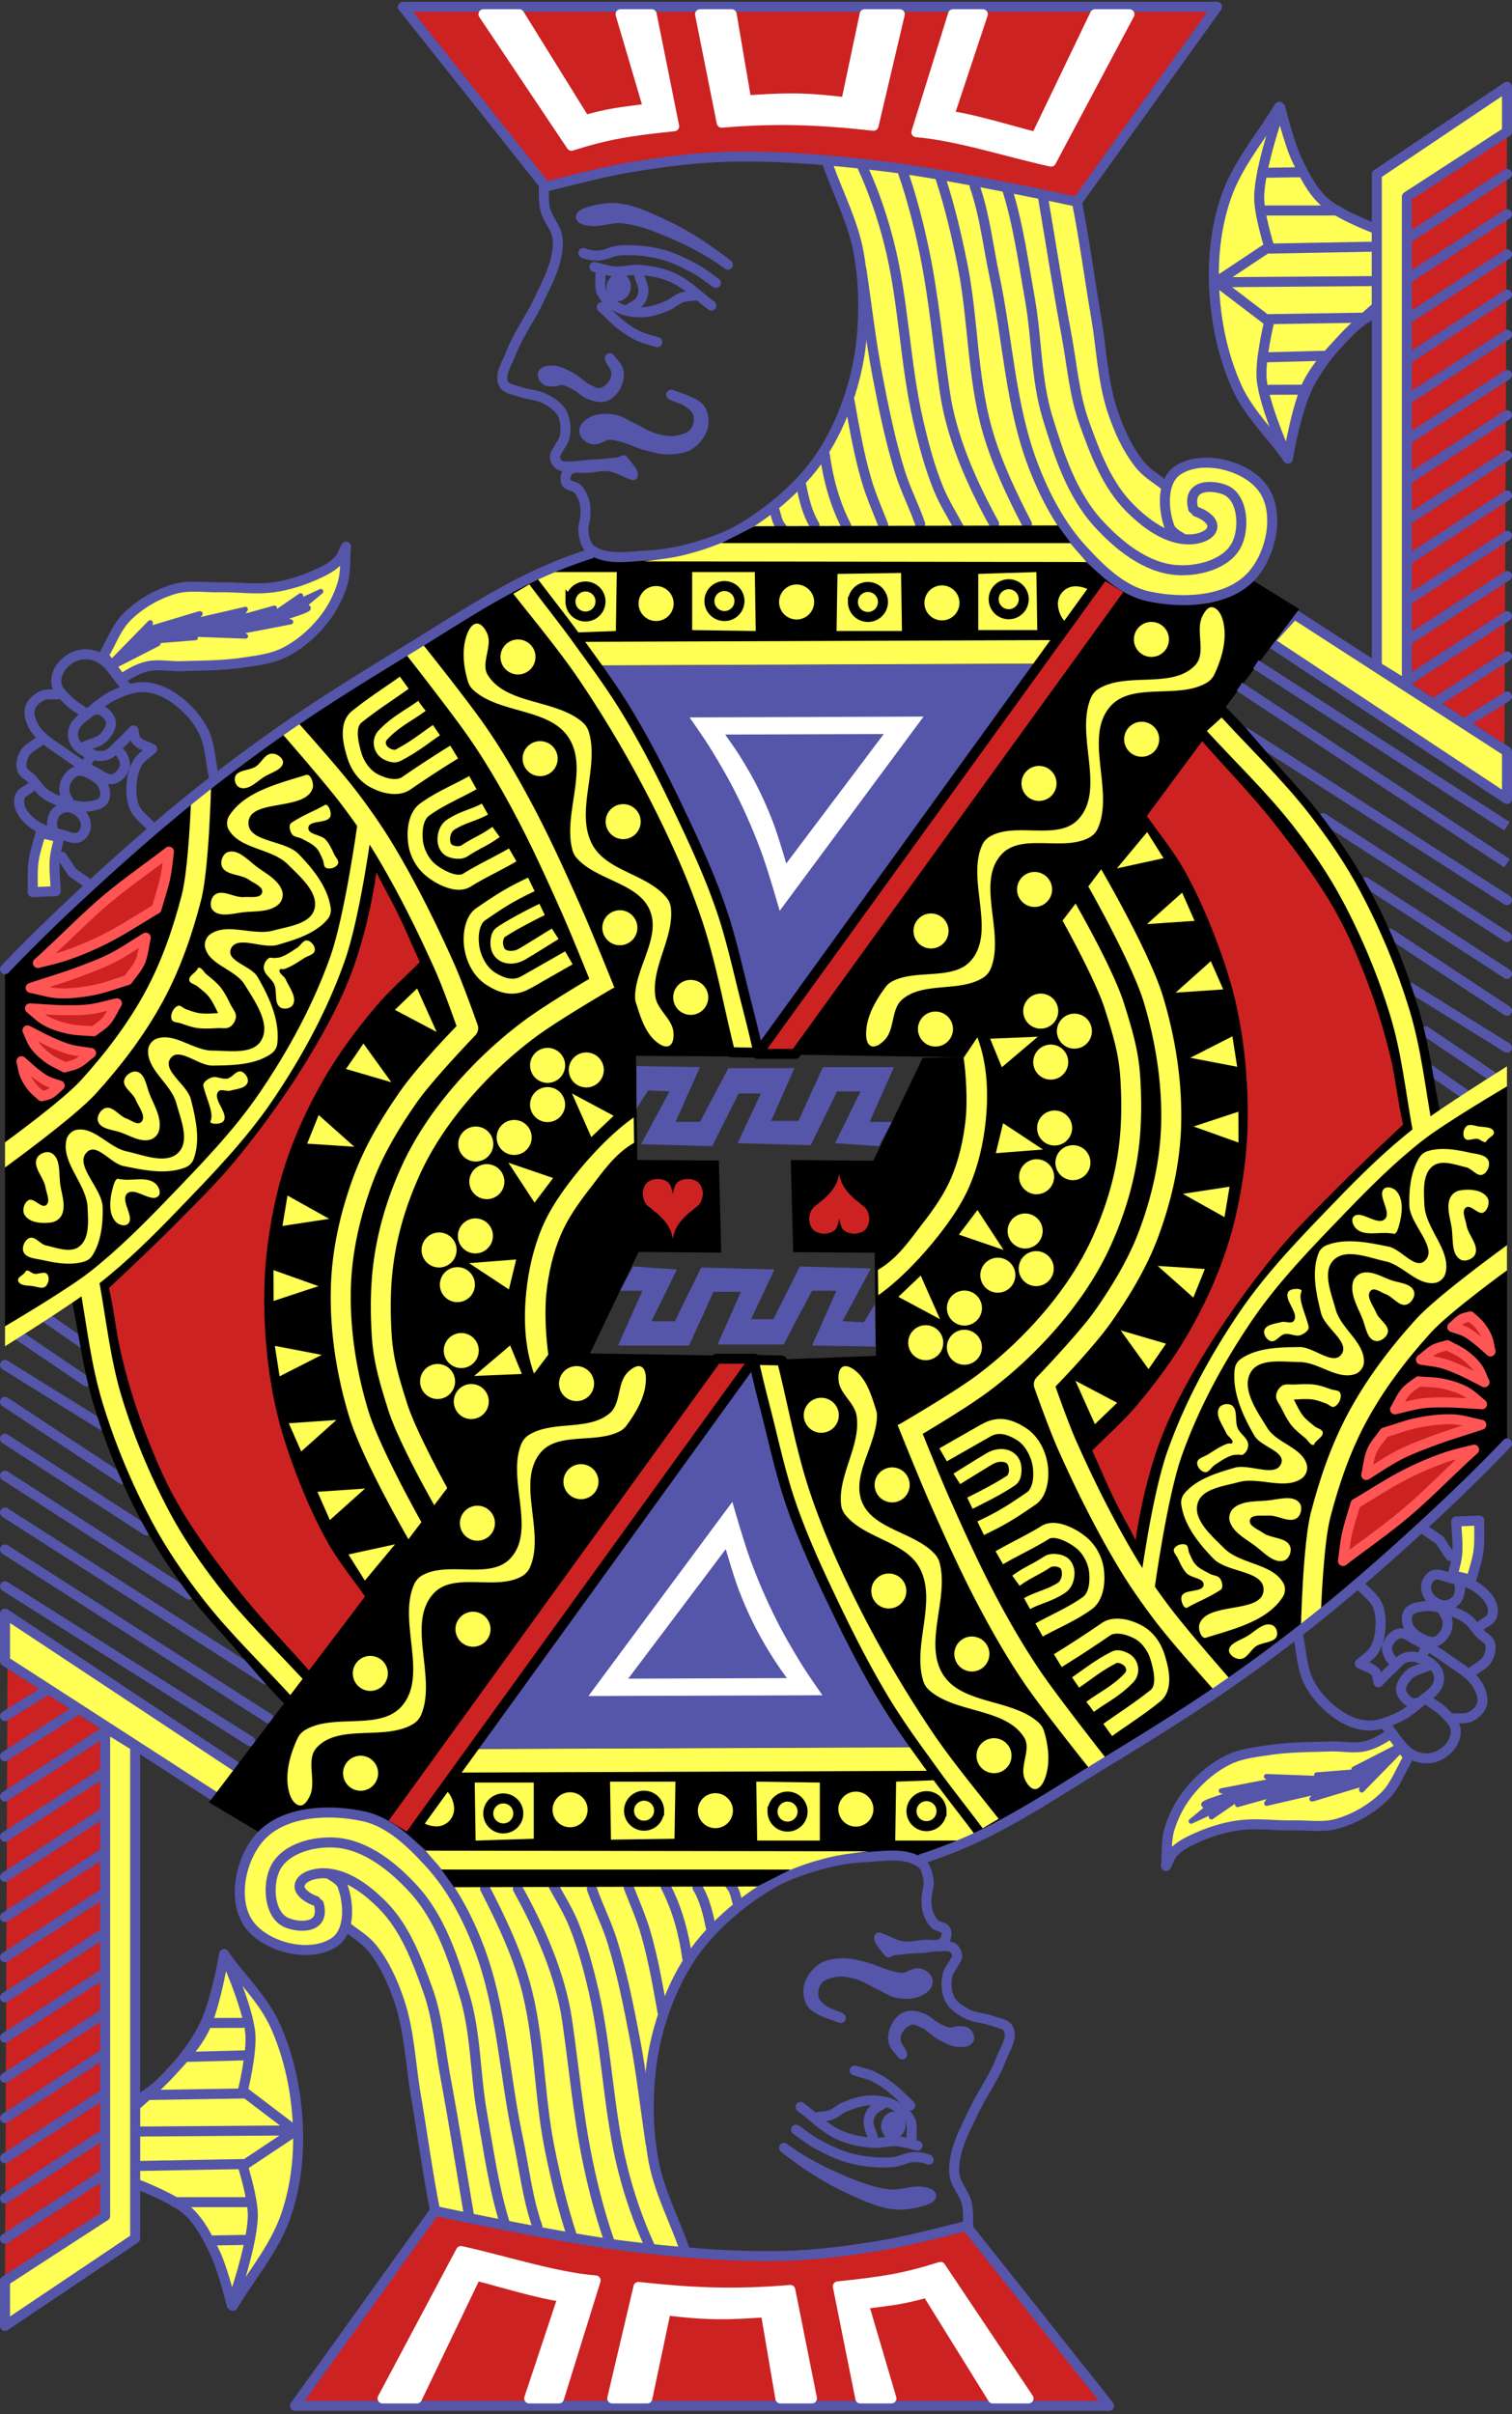 <svg width="302" height="482" xmlns="http://www.w3.org/2000/svg"><rect width="100%" height="100%" fill="#333333" stroke="none"/><g fill="none" fill-rule="evenodd"><g stroke="#55A" stroke-linecap="round" stroke-linejoin="round" stroke-width="2"><path d="M1 316.742l48.981 30.917M1 309.375l52.69 33.748M1 302.009l52.036 33.312M1 294.643l36.763 23.732M1 287.276l28.254 18.29M1 279.91l23.454 15.458M1 272.543l19.309 11.975M3.727 266.665l13.527 9.144M8.963 262.963l7.855 5.444"/></g><path d="M101.175 118.13c-5.805 3.452-11.672 6.802-17.415 10.357-9.192 5.69-18.364 11.425-27.267 17.555-6.834 4.706-13.607 9.523-20.054 14.746-6.938 5.622-13.443 11.76-20 17.821-5.235 4.84-10.293 9.867-15.439 14.8v74.813c4.718-2.926 8.713-5.274 13.431-8.2 1.349 6.67 2.217 13.583 4.19 20.156 2.229 7.418 5.078 14.687 8.59 21.593 2.882 5.67 6.403 11.022 10.17 16.15 2.776 3.777 6.033 7.178 9.117 10.708 3.53 4.041 6.873 8.184 10.743 11.988l52.906-69.937 7.564-.176 9.851-20.539 16.494.145-.47-18.396-16.288-.113-.264-20.783 18.966.107c-1.935-8.31-3.922-17.306-6.652-25.736-2.575-7.952-5.444-15.853-9.147-23.348-4.363-8.83-9.806-17.105-15.305-25.279-4.274-6.355-9.147-12.288-13.72-18.432z" fill="#000"/><path d="M164.683 31.825s10.71 1.179 16.046 1.921c4.72.657 9.435 1.377 14.121 2.242 6.881 1.27 20.54 4.324 20.54 4.324s1.11 9.083 1.765 13.611a569.039 569.039 0 0 0 2.407 15.052c.7 4.066 1.017 8.233 2.247 12.17 1.204 3.855 2.44 7.902 4.974 11.05 1.628 2.022 6.258 4.644 6.258 4.644s1.698-2.309 2.889-3.043c1.569-.967 3.451-1.573 5.295-1.601 2.05-.031 4.09.714 5.937 1.601 1.794.86 3.61 1.942 4.814 3.523 1.28 1.681 2.018 3.826 2.247 5.925.24 2.199-.234 4.477-.963 6.565-.772 2.214-1.872 4.425-3.53 6.085-1.574 1.576-3.668 2.642-5.777 3.363-2.297.786-4.793.996-7.22.96a23.714 23.714 0 0 1-6.9-1.12 31.055 31.055 0 0 1-8.345-4.163c-1.822-1.287-3.334-2.978-4.814-4.644-1.47-1.654-4.012-5.285-4.012-5.285l-64.026.32s7.849-5.595 11.072-9.127c3.267-3.58 6.118-7.63 8.184-12.01 2.206-4.677 3.539-9.784 4.333-14.892.648-4.169.695-8.45.32-12.65-.352-3.963-1.236-7.888-2.406-11.69-1.394-4.53-5.456-13.131-5.456-13.131z" fill="#FF5"/><path fill="#000" d="M111.451 113.326l6.767-2.754 98.579 1.66 4.172 3.44-10.159 12.49h-96.323l-3.628-5.973-4.7-6.257z"/><path fill="#CC2222" d="M301 26.31l-.5 122.245L282 136.58l-1-97.615z"/><path d="M80.47 1.361L109 37.287s10.763-2.843 16.244-3.775c6.724-1.142 13.522-2.061 20.341-2.213 10.702-.238 21.425.736 32.048 2.052 12.62 1.564 37.514 6.93 37.514 6.93l27.94-38.92H80.47z" stroke="#55A" stroke-width="2" fill="#CC2222" stroke-linecap="round" stroke-linejoin="round"/><path d="M96.565 2.84l17.582 26.266c7.041-2.248 11.53-2.97 20.506-3.895l-4.488-22.37h-6.217l5.556 18.842c-5.566.741-7.465.842-12.679 2.294L103.71 2.84h-7.144zM139.822 2.84l4.326 21.661c10.935-.933 19.395-.595 30.33.605l5.239-22.265h-7.011l-3.717 17.6c-8.592-1.085-12.713-.877-19.927-.4l-2.925-17.2h-6.315zM190.353 2.84l-7.322 23.564c7.982.61 18.22 3.964 26.905 5.867l15.658-29.43h-6.879l-11.78 24.523c-4.85-1.216-12.525-3.621-17.375-4.239l6.746-20.284h-5.953z" stroke="#FFF" stroke-width="2" fill="#FFF" stroke-linecap="round" stroke-linejoin="round"/><path d="M165.342 32.82c2.05 5.865 5.044 11.481 6.15 17.594 1.118 6.175 1.192 12.594.41 18.82-.634 5.057-2.058 10.06-4.1 14.73-1.668 3.817-3.833 7.487-6.56 10.638-3.614 4.177-7.99 7.764-12.71 10.638-2.828 1.722-5.989 2.895-9.163 3.843-3.166.945-6.446 1.662-9.748 1.804-3.867.167-8.421 1.142-11.56-1.121-1.019-.736-1.333-2.204-1.524-3.445-.185-1.195.389-2.396.401-3.605.01-.885.018-1.797-.24-2.643-.277-.903-.702-1.81-1.365-2.484-.605-.614-1.903-.492-2.248-1.281-.33-.754-.051-1.854.562-2.404.983-.88 2.62-.347 3.933-.48 1.336-.135 2.684-.502 4.014-.32 1.694.23 3.147 1.203 4.816 1.762.117-.714-1.328-2.182-1.926-2.964-.678.546-2.021.5-3.05.64-1.223.168-2.464.14-3.693.241-1.072.088-2.135.326-3.211.32-.97-.005-2.095.233-2.89-.32-.49-.342-.79-1.005-.803-1.602-.012-.526.411-.97.642-1.442.4-.816 1.108-1.513 1.285-2.403.313-1.58.265-3.38-.482-4.807-.685-1.31-2.066-2.187-3.371-2.884-1.569-.837-3.479-.801-5.138-1.442-1.116-.43-2.707-.518-3.21-1.602-.858-1.844.726-4.024 1.444-5.928 1.425-3.778 3.91-7.075 5.62-10.734 1.246-2.67 2.695-5.304 3.37-8.17.345-1.46.58-3.01.322-4.487-.34-1.955-1.936-3.52-2.408-5.447-.395-1.612-.214-3.311-.321-4.967" stroke="#55A" stroke-width="2" stroke-linecap="round" stroke-linejoin="round"/><path d="M145.387 52.857c-4.516-3.508-8.613-6.16-13.403-8.339-3.098-1.41-6.338-2.962-9.766-2.993-2.152-.02-6.19.953-6.203 1.768-.006.41.808.62 1.298.73 2.273.513 4.685-.69 7.009-.446 2.82.297 5.535 1.235 8.15 2.295 4.537 1.84 9.291 4.22 12.915 6.985z" stroke="#55A" stroke-width="2" fill="#55A" stroke-linecap="round" stroke-linejoin="round"/><path d="M116.5 50.509c1 .416 1.986.551 3 .519 1.456-.046 2.797-.913 4.25-1.018 2.754-.2 5.573.073 8.25.749 2.461.62 4.777 1.77 7 2.993 1.417.78 2.667 1.83 4 2.745M118.733 53.309c1.314.291 2.6.764 3.942.874 1.749.143 3.508-.453 5.255-.291 2.245.206 4.526.653 6.57 1.602 2.841 1.32 5.06 3.69 7.59 5.536" stroke="#55A" stroke-width="2" stroke-linecap="round" stroke-linejoin="round"/><path d="M119.901 54.911c.098 1.166-.225 2.447.292 3.497.669 1.357 2 2.387 3.358 3.059 1.462.723 3.186.938 4.817.874 1.71-.068 3.382-.66 4.964-1.311.987-.407 1.766-1.246 2.773-1.603.882-.312 1.85-.291 2.774-.437" stroke="#55A" stroke-width="2" stroke-linecap="round" stroke-linejoin="round"/><path d="M127.638 54.911c.292 1.069.919 2.099.876 3.205a3.692 3.692 0 0 1-.73 2.04c-.504.666-1.362.97-2.043 1.456" stroke="#55A" stroke-width="2" stroke-linecap="round" stroke-linejoin="round"/><path d="M123.405 59.136c.791.039 1.53-.961 1.606-1.748.07-.738-.429-1.822-1.168-1.894-.857-.083-1.708 1.036-1.752 1.894-.037.727.585 1.712 1.314 1.748z" stroke="#55A" stroke-width="2" fill="#55A" stroke-linecap="round" stroke-linejoin="round"/><path d="M120.193 61.321c1.314 1.214 2.52 2.557 3.942 3.642 1.094.835 2.254 1.607 3.503 2.185 1.16.536 2.433.777 3.65 1.166" stroke="#55A" stroke-width="2" stroke-linecap="round" stroke-linejoin="round"/><path d="M121.799 71.519c.584.874 1.545 1.592 1.752 2.622.204 1.018-.092 2.15-.597 3.059-.46.825-1.182 1.627-2.078 1.928-.928.312-1.999.03-2.924-.291-1.127-.392-1.95-1.389-3.014-1.928-.838-.425-1.693-.92-2.628-1.02-.588-.063-1.16.285-1.752.278-.533-.006-1.164.053-1.575-.287-.36-.297-.716-.886-.507-1.302.32-.637 1.352-.608 2.065-.57 1.312.07 2.513.817 3.667 1.444 1.103.599 1.938 1.634 3.066 2.185.86.421 1.815 1.008 2.756.823 1.112-.219 2.07-1.159 2.645-2.134.383-.651.493-1.485.386-2.232-.135-.946-.97-1.653-1.262-2.575zM134.061 78.802c1.8.68 3.826 1.22 5.209 2.265 1.082.817 1.391 2.42 1.215 3.708-.214 1.561-1.337 3.026-2.628 3.934-1.148.807-2.684.97-4.087 1.02-1.68.058-3.34-.446-4.964-.875-1.398-.37-2.691-1.078-4.087-1.457-1.004-.272-2.026-.617-3.066-.582-1.156.038-2.241 1.176-3.358.874-.73-.198-1.574-.848-1.605-1.603-.035-.826.873-1.507 1.605-1.893 1.255-.661 2.833-.66 4.234-.437 1.42.225 2.633 1.153 3.941 1.748 1.466.666 2.827 1.613 4.38 2.04 1.415.387 2.935.695 4.38.436 1.296-.232 2.761-.68 3.55-1.733.752-1.003.979-2.502.631-3.706-.278-.965-1.199-1.655-2.011-2.248-.984-.718-2.365-.908-3.339-1.49z" stroke="#55A" stroke-width="2" fill="#55A" stroke-linecap="round" stroke-linejoin="round"/><path stroke="#55A" stroke-width="2" fill="#FF5" stroke-linecap="round" stroke-linejoin="round" d="M258.5 122.609l42.5 27.443v9.48l-47.5-31.435zM255.5 21.32c-3.833 6.32-8.34 11.473-10.616 18.078-1.956 5.675-2.65 11.851-2.384 17.847.303 6.812 1.709 13.734 4.5 19.958 2.343 5.224 6.667 9.314 10 13.971 1.5-4.823 2.166-9.989 4.5-14.47 2.137-4.102 5.176-7.755 8.5-10.977 1.626-1.576 3.667-2.66 5.5-3.991l-1-14.47c-3-1.83-6.388-3.14-9-5.489a29.337 29.337 0 0 1-6.5-8.482c-1.88-3.71-2.333-7.983-3.5-11.975z"/><path d="M255.737 21.552s-4.125 11.655-4.237 17.73c-.062 3.392 2 9.98 2 9.98L243 56.247l10.5 7.983s-1.863 7.636-1.5 11.477c.525 5.548 5.237 15.88 5.237 15.88s1.67-10.365 3.97-14.998c1.721-3.467 4.53-6.303 7.147-9.158 2.045-2.233 6.646-6.194 6.646-6.194V45.769s-7.58-2.831-10.5-5.489c-2.493-2.27-4.06-5.436-5.5-8.482-1.533-3.24-3.263-10.246-3.263-10.246zM244.75 56.342l30.25-.22M253.5 49.636l20.5-.374M252.138 42.027h14.996M252.573 34.5l7.625-.125M253.125 63.731l19.134-.3M253 71.34l11.362-.3M253.625 77.827l6.655-.021" stroke="#55A" stroke-width="2" fill="#FF5" stroke-linecap="round" stroke-linejoin="round"/><path stroke="#55A" stroke-width="2" fill="#FF5" stroke-linecap="round" stroke-linejoin="round" d="M301 17.328l-26 17.464v98.295l6 3.692V39.282l20-12.973z"/><path d="M213.813 108.359l3.207 3.855-88.506-.128s4.297-.473 6.414-.896c1.82-.364 3.616-.854 5.387-1.408 1.304-.408 3.848-1.408 3.848-1.408l69.65-.015zM114.301 128.162l96.872-.362-3.81 4.707-89.61.362zM138.25 114.224v11.585l12.699.181-.182-11.766zM167.275 114.586l-.182 11.404h13.06l-.18-11.585zM195.391 114.586v11.223h11.791l-.18-11.585zM109.693 114.224h13.501l-.181 11.766-9.796.362s-1.762-2.93-2.72-4.344c-1.389-2.048-4.386-5.99-4.386-5.99l3.582-1.794z" fill="#FF5"/><path d="M119.943 120.1a2.997 2.997 0 0 1-3 2.994c-1.657 0-3-1.34-3-2.994a2.997 2.997 0 0 1 3-2.994c1.657 0 3 1.34 3 2.994zM147.697 120.01a2.997 2.997 0 0 1-3 2.993c-1.657 0-3-1.34-3-2.994a2.997 2.997 0 0 1 3-2.993c1.657 0 3 1.34 3 2.993zM176.358 120.19a2.997 2.997 0 0 1-3 2.994c-1.657 0-3-1.34-3-2.993a2.997 2.997 0 0 1 3-2.994c1.657 0 3 1.34 3 2.994zM204.475 119.647a2.997 2.997 0 0 1-3 2.994c-1.657 0-3-1.34-3-2.994a2.997 2.997 0 0 1 3-2.993c1.657 0 3 1.34 3 2.993z" stroke="#000" stroke-width="2" fill="#FF5"/><path d="M134.548 120.506a3.496 3.496 0 0 1-3.5 3.493 3.496 3.496 0 0 1-3.5-3.493 3.496 3.496 0 0 1 3.5-3.493c1.933 0 3.5 1.564 3.5 3.493zM162.612 120.197a3.496 3.496 0 0 1-3.5 3.493 3.496 3.496 0 0 1-3.5-3.493 3.496 3.496 0 0 1 3.5-3.492c1.933 0 3.5 1.563 3.5 3.492zM191.636 120.378a3.496 3.496 0 0 1-3.5 3.493 3.496 3.496 0 0 1-3.5-3.493 3.496 3.496 0 0 1 3.5-3.492c1.933 0 3.5 1.563 3.5 3.492zM217.757 119.654l-3.681 4.217c-1.27 1.455-2.775-1.383-2.775-3.312a3.496 3.496 0 0 1 3.5-3.492c1.933 0 4.226 1.133 2.956 2.587z" fill="#FF5"/><path d="M118.493 132.932l89.106-.378-55.739 78.326s-3.38-15.67-5.877-23.27c-2.87-8.736-6.468-17.241-10.427-25.542-2.881-6.04-6.25-11.841-9.67-17.595-2.333-3.927-7.393-11.54-7.393-11.54z" fill="#55A"/><path d="M137.726 143.244l46.749-.165-28.748 38.784s-2.274-8-3.72-11.896a115.607 115.607 0 0 0-4.833-11.183c-1.62-3.262-3.456-6.418-5.373-9.516-1.277-2.06-4.075-6.024-4.075-6.024z" fill="#FFF"/><path d="M101.056 118.294c4.045 5.235 9.738 11.96 14.03 18.352a231.119 231.119 0 0 1 14.408 24.595c3.684 7.29 7.05 14.779 9.67 22.514 2.898 8.564 4.36 17.28 6.635 26.298 1.517.126 4.17.063 5.687.189-.758-3.595-1.596-6.823-2.464-10.216-1.62-6.33-2.971-12.75-5.119-18.92-2.369-6.805-5.418-13.365-8.531-19.865-3.146-6.567-6.458-13.073-10.238-19.298-3.062-5.041-6.594-9.785-10.048-14.567-2.946-4.078-6.636-8.635-9.1-12.04-1.201.757-3.729 2.202-4.93 2.958z" stroke="#000" stroke-width="2" fill="#FF5" stroke-linecap="round" stroke-linejoin="round"/><path d="M144.839 146.667l31.68-.11-19.481 25.856s-1.541-5.334-2.521-7.93a76.422 76.422 0 0 0-3.275-7.456c-1.098-2.175-2.342-4.279-3.642-6.344-.865-1.374-2.761-4.016-2.761-4.016z" fill="#55A"/><path fill="#000" d="M225.912 118.144l5.657 1.41 7.955.177 6.01-1.587 4.066-2.647 9.9 6.114-67.297 89.5-33.643-.53z"/><path d="M242.031 121.237c-.847-.03-1.454.995-1.844 1.746-1.512 2.92.803 7.323-1.406 9.761-4.463 4.926-13.711 1.316-19.375 4.802a3.904 3.904 0 0 0-1.5 1.747c-3.214 7.47 2.996 18.26-2.5 24.262-4.037 4.41-12.406.504-17.625 3.43-.7.393-1.3 1.044-1.625 1.778-3.115 7.027 2.81 17.079-2.156 22.952-3.52 4.163-10.986 1.699-15.813 4.241-.51.268-.97.66-1.312 1.123-1.94 2.634-3.761 5.745-3.875 9.012-.034.976.07 2.376.967 2.766.897.39 1.998-.484 2.69-1.175 2.084-2.087 1.296-6.182 3.53-8.109 4.23-3.645 11.464-1.385 16.188-4.365a3.864 3.864 0 0 0 1.469-1.716c2.99-7.047-2.993-17.186 2.156-22.858 4.018-4.427 12.394-.528 17.625-3.43a3.895 3.895 0 0 0 1.625-1.747c3.377-7.444-2.869-18.217 2.5-24.387 4.348-4.997 13.62-1.375 19.313-4.77a3.9 3.9 0 0 0 1.5-1.654c1.592-3.383 2.702-7.53 1.593-11.102-.31-.998-1.079-2.272-2.125-2.307z" fill="#FF5"/><path d="M233.478 127.67a3.496 3.496 0 0 1-3.5 3.492 3.496 3.496 0 0 1-3.5-3.492 3.496 3.496 0 0 1 3.5-3.493c1.933 0 3.5 1.564 3.5 3.493zM231.533 147.604a3.496 3.496 0 0 1-3.5 3.493 3.496 3.496 0 0 1-3.5-3.493 3.496 3.496 0 0 1 3.5-3.493c1.933 0 3.5 1.564 3.5 3.493zM211.027 156.424a3.496 3.496 0 0 1-3.5 3.493 3.496 3.496 0 0 1-3.5-3.493 3.496 3.496 0 0 1 3.5-3.492c1.933 0 3.5 1.563 3.5 3.492zM210.143 177.593a3.496 3.496 0 0 1-3.5 3.493 3.496 3.496 0 0 1-3.5-3.493 3.496 3.496 0 0 1 3.5-3.492c1.933 0 3.5 1.563 3.5 3.492zM189.46 185.885a3.496 3.496 0 0 1-3.5 3.492 3.496 3.496 0 0 1-3.5-3.492 3.496 3.496 0 0 1 3.5-3.493c1.933 0 3.5 1.564 3.5 3.493zM190.344 205.466a3.496 3.496 0 0 1-3.5 3.493 3.496 3.496 0 0 1-3.5-3.493 3.496 3.496 0 0 1 3.5-3.493c1.933 0 3.5 1.564 3.5 3.493z" fill="#FF5"/><path stroke="#000" stroke-width="2" fill="#CC2222" stroke-linecap="round" stroke-linejoin="round" d="M220.496 114.7l-69.2 95.731h7.584l66.924-92.515z"/><g stroke="#55A" stroke-linecap="round" stroke-linejoin="round" stroke-width="2"><path d="M215.158 40.594c1.485 7.553 2.487 15.188 3.783 22.773 1.074 6.283 1.281 12.79 3.31 18.834 1.259 3.752 2.939 7.478 5.416 10.568 1.332 1.661 3.233 2.774 4.916 4.083"/><path d="M208.393 39.776c1.589 9.408 2.948 18.137 4.632 27.168 1.094 5.864 1.532 11.925 3.554 17.538 2.162 6 4.53 12.35 9.034 16.871 3.14 3.152 7.294 6.298 11.748 6.353 1.794.023 4.53-.67 4.794-2.44.22-1.47-2.114-2.777-3.217-3.095"/><path d="M201.218 37.934c2.201 7.141 3.21 14.555 4.51 21.89 1.385 7.816 1.184 15.962 3.503 23.554 2.27 7.426 4.814 15.272 10.036 21.027 4.076 4.493 9.54 8.919 15.594 9.406 4.3.346 9.91-1.061 12.006-4.825 1.824-3.275 1.44-9.455-1.946-11.07-2.268-1.082-7.965-1.566-6.598 3.642"/><path d="M194.658 37.116c2.036 5.823 2.688 11.988 3.966 17.996 2.681 12.613 3.145 25.856 7.764 37.898 2.315 6.035 5.439 11.965 9.812 16.73 3.635 3.961 7.907 8.182 13.164 9.326 6.78 1.477 15.66 1.132 20.454-3.877 4.094-4.276 5.912-12.719 2.514-17.564-3.363-4.796-12.427-6.998-17.217-3.621-3.093 2.18-2.84 7.7-1.507 11.236.416 1.102 1.78 1.706 2.665 2.322M187.893 35.684c1.825 5.588 3.171 11.322 4.329 17.08 2.194 10.916 1.93 22.314 4.943 33.034 1.843 6.557 5.026 13.198 7.948 18.828M180.308 34.252c1.82 5.238 3.208 10.628 4.332 16.056 1.907 9.213 2.698 18.495 4.073 27.93 1.351 9.273 5.415 18.29 9.84 26.344M172.312 33.434c2.2 4.82 3.928 9.848 5.233 14.97 2.977 11.677 3.153 23.93 5.861 35.672 1.056 4.574 2.266 9.143 4.036 13.492 1.085 2.667 2.787 5.394 4.007 7.654M172.035 53.687c1.063 6.985 1.836 14.062 3.168 21.022 1.248 6.526 2.555 13.066 4.514 19.415 1.108 3.588 2.86 6.945 4.076 10.502M169.647 79.873c.964 5.355 1.883 10.748 3.408 15.975.896 3.069 2.192 6.006 3.358 8.983M164.727 90.715c.684 4.954 1.997 9.863 4.305 14.32M160.012 96.852c.571 2.747 1.197 5.549 2.665 7.979M154.628 101.656c.418 1.251.521 2.63 1.507 3.7"/></g><path fill="#000" d="M150.742 105.066l60.556-.153 2.565 3.528-69.748-.009z"/><g stroke="#55A" stroke-linecap="round" stroke-linejoin="round" stroke-width="2"><path d="M281 47.711l20-12.973M281 55.737l20-12.973M281 63.763l20-12.973M281 71.789l20-12.973M281 79.815l20-12.973M281 87.84l20-12.972M281 95.867l20-12.973M281 103.892l20-12.973M281 111.918l20-12.973M281 119.944l20-12.973M281 127.97l20-12.973M281 135.996l20-12.973M287 140.03l14-8.981M293 144.064l8-4.99"/></g><path d="M95.219 124.511c-.936.03-1.572 1.186-1.906 2.058-1.134 2.963-.765 6.477.156 9.512.2.662.609 1.284 1.125 1.746 5.269 4.72 15.177 3.532 19 9.48 4.05 6.304-1.21 15.225.75 22.454.154.57.452 1.115.844 1.559 3.964 4.496 12.35 4.936 14.624 10.478 2.212 5.388-2.905 11.392-2.968 17.214-.005.42.058.847.187 1.248.875 2.713 1.752 5.738 3.906 7.609.726.63 1.868 1.382 2.726.947.857-.435.923-1.8.837-2.756-.234-2.616-3.2-4.42-3.594-7.017-.902-5.946 3.754-11.797 3.094-17.775a3.915 3.915 0 0 0-.813-1.965c-3.789-4.777-11.999-5.29-14.875-10.665-3.563-6.661 1.532-15.441-.75-22.64a3.93 3.93 0 0 0-1.124-1.716c-5.29-4.698-15.233-3.497-19-9.48-1.475-2.341.983-5.76-.126-8.295-.386-.883-1.129-2.026-2.093-1.996z" fill="#FF5"/><path d="M106.962 131.175a3.496 3.496 0 0 1-3.5 3.492 3.496 3.496 0 0 1-3.5-3.492 3.496 3.496 0 0 1 3.5-3.493c1.933 0 3.5 1.564 3.5 3.493zM111.385 151.477a3.496 3.496 0 0 1-3.5 3.493 3.496 3.496 0 0 1-3.5-3.493 3.496 3.496 0 0 1 3.5-3.493c1.933 0 3.5 1.564 3.5 3.493zM127.97 164.056a3.496 3.496 0 0 1-3.5 3.492 3.496 3.496 0 0 1-3.5-3.492 3.496 3.496 0 0 1 3.5-3.493c1.933 0 3.5 1.564 3.5 3.493zM127.307 185.24a3.496 3.496 0 0 1-3.5 3.494 3.496 3.496 0 0 1-3.5-3.493 3.496 3.496 0 0 1 3.5-3.493c1.933 0 3.5 1.564 3.5 3.493zM141.46 199.144a3.496 3.496 0 0 1-3.5 3.492 3.496 3.496 0 0 1-3.5-3.492 3.496 3.496 0 0 1 3.5-3.493c1.933 0 3.5 1.564 3.5 3.493zM84.38 128.57l-3.331 2.022s9.276 11.826 12.795 16.934c3.107 4.511 5.908 9.285 8.531 14.158 3.572 6.636 6.71 13.561 9.813 20.52 2.388 5.356 6.812 16.465 6.812 16.465l3.719-1.466s-4.43-11.07-6.906-16.621c-3.11-6.973-6.28-13.973-9.938-20.77-2.665-4.95-5.496-9.853-8.719-14.532-3.798-5.514-12.777-16.71-12.777-16.71zM79.875 135.096c-3.12 2.245-6.092 4.075-9.594 6.892-1.51 1.215-1.866 3.08-1.812 4.74.054 1.66.512 3.298.906 4.584.708 2.31 2.2 4.55 4.469 5.8 1.108.611 2.433 1.143 3.844 1.341 1.41.198 2.968.09 4.28-.81a218.553 218.553 0 0 1 9.532-6.206l-1.563-2.558c-3.27 2.003-6.388 4.06-9.656 6.3-.453.31-1.21.445-2.156.312-.947-.133-2.03-.55-2.844-.998-1.367-.754-2.555-2.4-3.062-4.054-.362-1.18-.712-2.624-.75-3.805-.039-1.18.217-1.935.719-2.339 3.352-2.697 6.218-4.451 9.437-6.767l-1.75-2.432zM93.719 154.96c-3.099 1.73-6.46 3.074-9.75 5.427-1.305.933-1.957 2.358-2.281 3.742-.325 1.384-.32 2.818-.188 4.054.276 2.597 1.607 5.117 3.688 6.767 1.086.862 2.477 1.722 4 2.245 1.522.524 3.298.772 4.843-.187 2.927-1.816 5.716-3.056 9.125-5.02l-1.5-2.589c-3.27 1.884-6.097 3.146-9.219 5.083-.38.237-1.202.247-2.28-.124-1.08-.372-2.282-1.078-3.126-1.747-1.352-1.072-2.377-3.027-2.562-4.771-.103-.97-.094-2.09.125-3.025s.61-1.597 1.125-1.965c2.943-2.105 6.166-3.426 9.469-5.27l-1.47-2.62zM105.469 175.23c-3.716 1.78-5.71 2.9-10.313 6.082-1.289.89-1.924 2.297-2.25 3.648a11.388 11.388 0 0 0-.219 3.93c.334 2.917 1.785 6.023 4.438 7.734 1.117.72 2.43 1.418 3.969 1.684 1.51.26 3.238-.006 4.844-.998l.03.03 8.407-4.802-1.5-2.588-8.375 4.771-.063.031c-1.022.653-1.878.754-2.812.593-.934-.161-1.94-.645-2.875-1.247-1.617-1.043-2.82-3.397-3.063-5.52-.104-.917-.092-2.03.125-2.932.218-.901.603-1.553 1.063-1.87 4.545-3.142 6.25-4.081 9.906-5.832l-1.312-2.713z" fill="#FF5"/><path d="M120.313 193.898s-10.759 6.22-16 10.166a87.209 87.209 0 0 0-13.518 12.675c-4.235 4.905-7.992 10.381-10.688 16.372-2.626 5.836-4.436 11.739-5.357 17.918-.793 5.317-.821 10.72-.469 15.998.338 5.054 1.646 9.356 3.215 14.358 2.166 6.908 9.674 19.919 9.674 19.919l2.607-3.39S83.14 286.04 81.308 280.2c-1.42-4.53-2.73-8.541-3.058-13.454-.34-5.077-.3-10.178.438-15.125.888-5.96 2.663-11.528 5.075-16.889 2.498-5.549 6.024-10.726 10.063-15.405a83.115 83.115 0 0 1 12.893-12.082c4.728-3.559 15.625-9.886 15.625-9.886l-2.031-3.461z" fill="#FF5"/><path d="M59.683 144.465l-3.147 2.236s8.22 9.4 11.495 13.704c2.662 3.498 5.187 7.109 7.406 10.852 4.332 7.307 8.125 14.94 11.594 22.734 1.518 3.411 3.695 9.588 4.156 10.884-1.333 1.374-7.888 8.188-11.25 13.004-3.655 5.237-7.048 10.861-9.312 16.996-2.556 6.927-4.28 14.324-4.531 21.798-.296 8.794 1.08 17.651 3.594 26.009 2.686 8.935 12.361 25.47 12.361 25.47l2.576-3.423s-8.758-15.402-11.094-23.17c-2.406-8.004-3.716-16.482-3.437-24.761.233-6.945 1.842-13.94 4.281-20.55 2.09-5.666 5.297-11.01 8.844-16.092 3.217-4.61 11.719-13.441 11.719-13.441a2.038 2.038 0 0 0 .468-2.058s-2.87-8.135-4.719-12.287c-3.516-7.9-7.381-15.666-11.812-23.14-2.32-3.912-4.927-7.64-7.656-11.226-3.53-4.637-11.536-13.539-11.536-13.539z" fill="#FF5"/><path d="M71.406 164.428S68.9 182.722 66 190.935c-3.365 9.532-8.267 18.583-13.969 27.006-5.314 7.851-12.1 14.77-18.812 21.736-4.896 5.083-9.892 10.054-15.375 14.346C13.252 257.616 1 264.813 1 264.813v3.991s13.69-8.531 18.688-12.443c5.67-4.437 10.76-9.48 15.687-14.594 6.699-6.954 13.608-13.991 19.125-22.142 5.814-8.588 10.873-17.892 14.344-27.723 3.173-8.989 5.531-27.1 5.531-27.1l-2.969-.374zM38.152 159.992s-.479 13.426-1.87 18.781c-1.714 6.592-3.954 13.09-7.126 18.992-3.469 6.453-7.98 12.404-12.968 17.9C12.45 219.781 1 228.081 1 228.081v5.024s13.83-9.992 18.156-14.758c5.148-5.67 9.863-11.887 13.532-18.711 3.377-6.284 5.702-13.073 7.468-19.865 1.603-6.165 1.996-22.722 1.996-22.722l-4 2.943z" fill="#FF5"/><path d="M61.125 154.73c-5.53 1.737-12.27 3.3-15.375 8.201-.468.739-.54 1.85-.125 2.62 2.181 4.048 8.628 3.788 11.875 7.047 2.452 2.462 6.247 5.647 5.281 8.982-.85 2.934-5.207 3.39-8.156 4.21-4.103 1.14-9.355-1.725-12.75.842-.722.546-1.12 1.678-.906 2.557.853 3.509 6.013 4.345 7.906 7.422 2.033 3.305 5.284 7.84 3.281 11.164-1.704 2.829-6.411 2.006-9.718 1.996-3.813-.012-7.611-3.686-11.188-2.37-.85.313-1.578 1.25-1.656 2.152-.35 4.02 4.572 6.83 5.625 10.727.854 3.165 2.732 7.48.437 9.824-2.417 2.469-6.995.517-10.375-.219-3.537-.77-6.4-4.908-9.968-4.303-.894.151-1.763.967-2 1.84-1.256 4.614 3.983 8.944 4.187 13.721.112 2.634.425 6.11-1.656 7.734-1.757 1.371-4.515.282-6.688-.218-1.167-.27-2.164-1.9-3.281-1.466-.93.361-1.555 1.818-1.188 2.744.51 1.286 2.46 1.352 3.813 1.653 2.756.614 5.788 1.136 8.469.25a2.884 2.884 0 0 0 1.5-1.185c1.73-2.791 2.129-6.356 2.031-9.637-.114-3.823-5.892-8.523-3.031-11.07 1.925-1.715 4.658 2.356 7.187 2.869 4.064.823 8.591 1.794 12.438.25.67-.27 1.269-.858 1.531-1.529 1.463-3.741.488-8.144-.5-12.037-.751-2.961-5.876-5.796-4.031-8.233 1.703-2.25 5.518 1.533 8.343 1.497 4.02-.052 8.542-.1 11.813-2.433.6-.428 1.034-1.171 1.125-1.902.575-4.612-1.595-9.36-3.938-13.378-1.289-2.212-6.233-3.121-5.343-5.52 1.086-2.928 6.342.005 9.343-.873 3.613-1.058 7.65-2.268 10.032-5.177.459-.56.686-1.371.594-2.09-.541-4.177-3.494-7.863-6.438-10.883-2.745-2.816-10.138-2.342-10-6.268.17-4.829 11.322-2.233 12.813-6.83.306-.946-.362-2.98-1.313-2.682z" fill="#FF5"/><path d="M45.438 170.166c-.937.35-1.478 1.842-1.126 2.775.712 1.884 3.768 1.54 5.407 2.714.999.715 2.954 1.405 2.625 2.588-.333 1.195-2.386.773-3.625.873-1.947.158-4.319-1.654-5.844-.436-.781.623-1.064 2.184-.438 2.962 1.367 1.699 4.356.647 6.532.468 2.306-.19 5.08-.023 6.75-1.622.602-.576.898-1.596.687-2.401-.582-2.226-3.036-3.519-4.906-4.865-1.836-1.322-3.943-3.85-6.063-3.056zM64.844 160.748c-2.39 1.375-3.793 1.71-6.625 3.524-.64.41-.33 1.645.093 2.277.415.618 1.379.576 2.032.935.99.544 2.073 1.016 2.843 1.84.602.643.905 1.513 1.282 2.308.254.535.117 1.404.656 1.653.76.35 2.023-.054 2.375-.811.278-.597-.43-1.248-.719-1.84-.511-1.053-.98-2.172-1.781-3.025-.938-1-3.48-.94-3.406-2.308.09-1.658 3.913-.753 4.406-2.339.247-.795-.434-2.63-1.156-2.214zM61.344 187.786c-.82-.114-1.304 1.02-2 1.465-1.084.694-2.15 1.476-3.375 1.871-.42.136-.873.13-1.313.156-.301.018-.647-.155-.906 0-.647.388-1.093 1.243-1.063 1.996.052 1.294 1.57 2.09 2.094 3.275.646 1.457-.11 3.779 1.25 4.615.706.434 2.004.206 2.438-.499.926-1.507-.702-3.492-1.407-5.114-.3-.694-1.51-1.25-1.187-1.934.125-.266.595-.032.875-.125 1.442-.478 2.718-1.368 4-2.183.742-.471 2.004-.69 2.125-1.559.114-.822-.708-1.85-1.531-1.964zM54.406 150.475c-1.547-.017-2.143 1.87-3.394 2.624-1.227.74-3.435.658-3.98 1.832-.36.775.034 2.058.968 2.357 1.719.55 3.346-1.32 4.837-2.217 1.363-.821 3.672-1.463 3.694-2.86.014-.824-1.13-1.724-2.125-1.736zM39.531 193.274c-.3.955-1.88 1.476-1.718 2.464.106.652 1.081.765 1.593 1.185.792.65 1.639 1.26 2.282 2.058.736.914 1.225 2.006 1.75 3.056.035.071.132.15.093.218-.036.064-.145.026-.218.032-1.175.083-2.367.169-3.532 0-.903-.132-1.762-.482-2.625-.78-.56-.194-1.107-.882-1.656-.655-.922.382-1.567 1.823-1.188 2.744.244.591 1.176.51 1.782.718 1.066.367 2.134.774 3.25.935 1.381.2 2.793.098 4.187.031.806-.038 1.729.187 2.407-.25.659-.423 1.139-1.245 1.187-2.026.05-.814-.601-1.518-.969-2.246-.634-1.256-1.242-2.551-2.125-3.648-.789-.981-1.81-1.754-2.781-2.557-.55-.456-1.08-1.599-1.719-1.279zM27.313 213.981c-.98-.227-2.277.706-2.5 1.684-.336 1.467 1.71 2.505 2.28 3.898.581 1.42 2.202 3.365 1.126 4.46-.712.723-2.013-.343-2.969-.687-1.468-.527-2.693-2.536-4.188-2.089-.956.286-1.788 1.634-1.5 2.588.5 1.656 3.029 1.715 4.657 2.308 1.863.678 3.871 1.938 5.781 1.403.794-.222 1.531-.952 1.75-1.746.672-2.44-.923-5.013-1.875-7.36-.645-1.588-.89-4.071-2.563-4.459zM10.219 230.197c-.885-.455-2.357.116-2.813.998-.943 1.825 1.367 3.897 1.688 5.925.181 1.151 1.04 2.77.125 3.493-.957.756-2.469-1.565-3.531-.967-.868.489-1.301 2.003-.813 2.87.938 1.663 3.65 1.874 5.531 1.527.777-.143 1.565-.692 1.906-1.403.865-1.801.069-4.015-.25-5.988-.356-2.209.15-5.43-1.843-6.455zM48.188 213.95c-.998-.29-1.765 1.192-2.782 1.403-1.052.218-2.222-.588-3.218-.187-.712.286-1.725.936-1.563 1.684.495 2.28 2.154 5.414 1.438 6.954-.352.756 1.943.745 2.5.125 1.344-1.499-2.206-4.368-.97-5.956.508-.651 1.673.002 2.47-.219 1.216-.336 3.043-.446 3.406-1.652.24-.8-.479-1.919-1.282-2.152zM23.719 235.374c-.611-.197-.949.943-1.125 1.56-.64 2.233-1.052 5.194.468 6.953.544.629 1.794 1.056 2.438.53 1.58-1.29-1.576-4.71-.094-6.112 1.524-1.44 4.94 2.048 6.282.437.529-.636-.003-1.855-.625-2.401-1.727-1.517-4.572-.517-6.844-.874-.168-.026-.392.037-.5-.093zM5.156 253.773c-.27.785-1.766 1.169-1.531 1.965.312 1.056 2.038.9 3.125 1.091.77.136 1.754.543 2.344.031.626-.543.853-1.836.312-2.463-.55-.639-1.7.08-2.531-.063-.594-.102-1.23-.914-1.719-.561zM83.531 139.93c-2.448 1.814-5.1 3.002-7.875 5.893-1.305 1.36-1.203 3.28-.437 4.49.522.828 1.292 1.313 2.125 1.623.833.309 1.756.473 2.719-.032 3.479-1.824 5.063-3.205 7.812-5.083l-1.406-2.058c-2.853 1.948-4.27 3.232-7.563 4.958.087-.045-.276.029-.687-.124-.412-.153-.817-.482-.906-.624-.295-.466-.417-.87.124-1.434 2.446-2.55 4.883-3.604 7.594-5.614a24.587 24.587 0 0 1-1.5-1.996zM96.25 160.45c-2.029 1.126-4.358 1.478-7 3.242-1.04.695-1.579 1.81-1.781 2.932-.203 1.12-.08 2.327.625 3.336.637.915 1.616 1.284 2.562 1.435.947.15 1.936.109 2.813-.468 2.407-1.583 3.835-1.976 6.344-3.804l-1.47-2.027c-2.272 1.656-3.633 2.02-6.25 3.742-.09.06-.598.167-1.062.093-.464-.074-.837-.306-.906-.405-.173-.247-.297-.857-.188-1.466.11-.608.434-1.14.688-1.31 2.172-1.45 4.357-1.736 6.844-3.118l-1.219-2.183zM107.75 180.47s-5.258 2.492-8.438 4.646c-1.067.724-1.305 1.866-1.343 2.932-.039 1.066.176 2.193 1 3.087 1.541 1.672 4.069 1.554 5.969.437 2.075-1.221 6.624-4.086 6.624-4.086l-1.343-2.089s-4.59 2.862-6.563 4.023c-1.073.631-2.386.527-2.844.031-.111-.121-.364-.726-.343-1.31.02-.583.345-1.03.25-.966 2.852-1.934 8.094-4.46 8.094-4.46l-1.063-2.245z" fill="#FF5"/><path d="M17.836 256.127c1.472 8.176 2.269 15.828 4.561 23.368 2.439 8.023 5.704 15.832 9.637 23.241 2.85 5.37 6.31 10.424 10.038 15.227 5.29 6.813 11.914 13.145 17.402 19.156" stroke="#FF5" stroke-width="4" stroke-linejoin="round"/><path d="M126.576 223.109c-4.549 3.196-9.155 8.24-11.982 11.86-2.364 3.025-4.692 6.299-6.281 10.041-1.74 4.097-2.73 8.483-3.188 12.817-.481 4.554-.572 10.899 1.656 16.778l2.75-4.086c-.45-2.938-.812-8.444-.406-12.286.426-4.027 1.327-8.02 2.875-11.664 1.363-3.208 3.463-6.24 5.75-9.168 2.512-3.216 4.888-6.908 8.906-9.23l-.08-5.062z" fill="#FF5"/><g fill="#FF5"><path d="M112.875 212.721a3.496 3.496 0 0 1-3.5 3.493 3.496 3.496 0 0 1-3.5-3.493 3.496 3.496 0 0 1 3.5-3.493c1.933 0 3.5 1.564 3.5 3.493zM120.601 213.632a3.496 3.496 0 0 1-3.5 3.493 3.496 3.496 0 0 1-3.5-3.493 3.496 3.496 0 0 1 3.5-3.492c1.933 0 3.5 1.563 3.5 3.492zM112.87 220.55a3.496 3.496 0 0 1-3.5 3.492 3.496 3.496 0 0 1-3.5-3.492 3.496 3.496 0 0 1 3.5-3.493c1.933 0 3.5 1.564 3.5 3.493z"/></g><g fill="#FF5"><path d="M98.386 227.434a3.496 3.496 0 0 1-2.368 4.34 3.496 3.496 0 0 1-4.346-2.358 3.496 3.496 0 0 1 2.368-4.341 3.496 3.496 0 0 1 4.346 2.359zM106.054 226.12a3.496 3.496 0 0 1-2.368 4.34 3.496 3.496 0 0 1-4.345-2.358 3.496 3.496 0 0 1 2.367-4.34 3.496 3.496 0 0 1 4.346 2.358zM100.598 234.943a3.496 3.496 0 0 1-2.367 4.341 3.496 3.496 0 0 1-4.346-2.359 3.496 3.496 0 0 1 2.368-4.34 3.496 3.496 0 0 1 4.345 2.358z"/></g><g fill="#FF5"><path d="M90.792 247.941a3.496 3.496 0 0 1-1.46 4.725 3.496 3.496 0 0 1-4.727-1.45 3.496 3.496 0 0 1 1.46-4.724 3.496 3.496 0 0 1 4.727 1.45zM98.047 245.132a3.496 3.496 0 0 1-1.46 4.724 3.496 3.496 0 0 1-4.727-1.45 3.496 3.496 0 0 1 1.46-4.724 3.496 3.496 0 0 1 4.727 1.45zM94.45 254.862a3.496 3.496 0 0 1-1.46 4.725 3.496 3.496 0 0 1-4.726-1.45 3.496 3.496 0 0 1 1.459-4.724 3.496 3.496 0 0 1 4.727 1.45z"/></g><g fill="#FF5"><path d="M89.189 272.829a3.496 3.496 0 0 1 1.216 4.792 3.496 3.496 0 0 1-4.79 1.227 3.496 3.496 0 0 1-1.216-4.793 3.496 3.496 0 0 1 4.79-1.226zM93.917 266.65a3.496 3.496 0 0 1 1.216 4.793 3.496 3.496 0 0 1-4.79 1.226 3.496 3.496 0 0 1-1.216-4.792 3.496 3.496 0 0 1 4.79-1.227zM95.918 276.829a3.496 3.496 0 0 1 1.217 4.793 3.496 3.496 0 0 1-4.79 1.226 3.496 3.496 0 0 1-1.217-4.793 3.496 3.496 0 0 1 4.79-1.226z"/></g><path fill="#55A" d="M127.135 212.863l12.677.202-4.87 10.934h4.87l5.68-10.731h13.19l-4.668 10.529h5.479l4.87-10.732h14.202L173.695 224h4.464l-2.637 4.86-8.725-.608 5.073-10.326h-4.667l-5.275 10.731-14.61-.405 4.668-9.921h-4.464l-5.276 10.528-14.203-.404 5.682-10.53-4.261-.202-2.332 3.645z"/><path fill="#FF5" d="M122.565 222.784l-8.319-4.454 3.855 8.706zM110.48 235.21l-8.93-3.055 5.213 7.971zM103.102 251.472l-9.412.735 7.956 5.25zM101.896 268.631l-7.194 6.1 9.53-.4zM78.87 201.634l8.342 4.409-3.903-8.686zM69.105 213.44l9.06 2.649-5.57-7.728zM61.35 228.35l9.42.617-7.121-6.332zM56.412 244.78l9.333-1.42-8.32-4.654zM54.644 259.755l8.964-2.954-8.982-3.204zM55.847 274.806l8.41-4.283-9.367-1.8zM60.162 289.81l7.031-6.287-9.516.65zM65.888 303.5l7.03-6.288-9.515.651zM72.877 315.586l6.034-7.245-9.318 2.032z"/><path d="M7.571 192.277c4.753-4.235 8.941-8.692 13.707-12.704 4.003-3.37 8.318-6.352 12.477-9.529-.237 1.694-.36 3.404-.713 5.082-.45 2.146-1.188 4.235-1.782 6.352-3.446 2.012-6.747 4.236-10.338 6.035a62.094 62.094 0 0 1-7.486 3.176c-1.914.661-3.726 1.058-5.865 1.588zM6.13 197.246c3.228-1.075 6.505-2.033 9.685-3.223 2.233-.835 4.475-1.675 6.587-2.744 2.346-1.188 4.477-2.705 6.716-4.058-.387 1.631-.475 3.349-1.162 4.893-.582 1.306-1.636 2.387-2.454 3.58-2.325.676-4.585 1.583-6.974 2.029-2.247.42-4.557.715-6.845.597-1.889-.098-3.703-.716-5.554-1.074zM5.988 201.341c2.346.12 4.69.346 7.038.36 1.648.011 3.304.02 4.942-.19 1.819-.233 3.595-.79 5.393-1.185-.704 1.168-1.244 2.494-2.114 3.504-.736.854-1.707 1.389-2.561 2.084-1.662-.163-3.348-.126-4.985-.49-1.54-.34-3.086-.799-4.5-1.577-1.168-.642-2.142-1.67-3.213-2.506zM5.489 205.743c1.626.807 3.214 1.694 4.878 2.42 1.168.51 2.342 1.02 3.58 1.357 1.375.374 2.832.486 4.247.729-.907.685-1.753 1.543-2.723 2.056-.821.434-1.698.55-2.547.826-1.125-.631-2.337-1.116-3.374-1.894-.976-.732-1.916-1.555-2.65-2.585-.607-.85-.94-1.94-1.411-2.909zM4.29 211.887c.956.824 1.881 1.715 2.87 2.471.693.53 1.39 1.063 2.144 1.447.836.427 1.748.63 2.622.945-.636.534-1.247 1.224-1.908 1.602-.558.32-1.124.36-1.686.539-.655-.634-1.379-1.146-1.966-1.902-.552-.711-1.072-1.5-1.445-2.454-.307-.788-.421-1.765-.632-2.648z" stroke="#F55" stroke-width="2" fill="#CC2222" stroke-linecap="round" stroke-linejoin="round"/><path d="M75.195 174.205c1.257 2.597 2.876 5.35 4.204 8.082 1.57 3.228 2.962 6.54 4.444 9.81-2.963 3-6.173 5.777-8.888 9.003-3.829 4.549-7.401 9.362-10.368 14.512-3.044 5.284-5.624 10.877-7.541 16.663-1.788 5.397-2.925 11.023-3.636 16.663-.623 4.936-.754 9.945-.539 14.916.238 5.5.875 11.008 2.02 16.394 1.023 4.81 2.555 9.515 4.31 14.11 1.83 4.794 3.913 9.52 6.463 13.974 2.112 3.69 4.847 6.988 7.271 10.482L61.893 333.73c-4.802-5.465-9.922-10.668-14.408-16.394-4.41-5.629-8.746-11.375-12.254-17.604-2.787-4.95-4.937-10.25-6.91-15.576-1.61-4.342-2.904-8.804-4-13.302-1.096-4.502-1.615-9.829-2.567-13.66 2.983-2.82 8.574-8.036 12.708-12.208 4.36-4.4 8.83-8.723 12.75-13.516 5.49-6.71 10.569-13.794 15.006-21.239 3.149-5.283 6.078-10.757 8.188-16.533 2.297-6.285 3.77-12.803 4.789-19.493z" fill="#CC2222"/><path d="M117.928 110.569a90.39 90.39 0 0 0-12.602 5.083c-7.905 3.889-15.276 8.782-22.79 13.378-8.497 5.198-17.01 10.39-25.203 16.054a322.243 322.243 0 0 0-19.304 14.448c-7.285 5.887-14.303 12.106-21.181 18.461C11.418 183.011 5.915 188.34 1 193.512" stroke="#55A" stroke-width="2" stroke-linecap="round" stroke-linejoin="round"/><path d="M134.379 238.386s.273-1.67.8-2.196c.527-.526 1.454-.798 2.2-.798.745 0 1.673.272 2.2.798.527.526.8 1.452.8 2.196 0 .743-.4 1.796-.8 2.195-.4.4-.8.599-1.2.998-.4.399-.6.399-1 .798l-1 .998c-.4.4-1 1.198-1.4 1.996-.4.798-.6 1.996-.6 1.996s-.2-1.198-.6-1.996c-.4-.798-1-1.597-1.4-1.996l-1-.998c-.4-.399-.6-.399-1-.798-.4-.4-.8-.599-1.2-.998-.4-.4-.8-1.452-.8-2.195 0-.744.273-1.67.8-2.196.527-.526 1.454-.798 2.2-.798.745 0 1.673.272 2.2.798.527.526.8 2.196.8 2.196z" fill="#CC2222"/><path d="M42.771 155.366c-.766-3.234-.715-6.779-2.298-9.703-1.466-2.708-3.754-5.062-6.364-6.703-1.624-1.021-3.56-1.72-5.48-1.764-2.015-.046-4.01.731-5.833 1.587-1.76.827-3.285 2.103-4.773 3.352-1.148.964-2.608 1.793-3.182 3.176-.339.814-.366 1.842 0 2.646.517 1.138 1.679 1.972 2.828 2.47 1.087.47 2.4.687 3.536.352 1.085-.32 1.808-1.363 2.651-2.117.994-.887 1.886-1.881 2.829-2.822.176.647.115 1.413.53 1.94.749.953 2.121 1.176 3.182 1.764-.943.882-2.139 1.556-2.828 2.647-.726 1.148-1.099 2.53-1.238 3.88-.176 1.706-.153 3.544.53 5.116.715 1.645 2.357 2.705 3.536 4.058" stroke="#55A" stroke-width="2" stroke-linecap="round" stroke-linejoin="round"/><path d="M19.027 141.741c.984-.55 2.718.96 3.061 2.158.335 1.166-.575 2.475-1.414 3.352-.946.99-2.475 1.176-3.712 1.764M25.094 137.02c-1.827-1.941-3.08-4.66-5.48-5.822a5.91 5.91 0 0 0-4.066-.353c-1.417.404-2.737 1.41-3.536 2.646-.589.911-.92 2.112-.707 3.175.241 1.2 1.27 2.119 2.121 3 1.08 1.117 2.475 1.881 3.713 2.822" stroke="#55A" stroke-width="2" stroke-linecap="round" stroke-linejoin="round"/><path d="M11.835 138.607c-1.178.118-2.474-.173-3.535.353-1.008.5-2.006 1.385-2.298 2.47-.345 1.28.196 2.745.884 3.88 1.363 2.249 3.882 3.569 6.01 5.116 1.903 1.384 3.899 2.665 6.01 3.705 1.188.585 2.423 1.712 3.713 1.411 1.096-.255 1.982-1.391 2.298-2.47.185-.63-.085-1.34-.354-1.94-.274-.612-.825-1.058-1.237-1.588M18.523 150.614c-.618.318-.927 1.253-1.264 2.132M7.946 147.957c-1.001.823-2.356 1.348-3.005 2.47-.537.929-.858 2.153-.53 3.175.28.87 1.318 1.272 1.944 1.94.856.913 1.477 2.067 2.475 2.823 1.197.906 2.63 1.502 4.066 1.94 1.538.47 3.177.9 4.773.706 1.075-.131 2.402-.337 3.005-1.235.525-.782.361-1.953 0-2.822-.382-.922-1.257-1.614-2.121-2.117-.95-.554-2.112-1.139-3.182-.882-.933.223-1.67 1.096-2.121 1.94-.366.682-.46 1.527-.354 2.293.097.704.59 1.294.884 1.94" stroke="#55A" stroke-width="2" stroke-linecap="round" stroke-linejoin="round"/><path d="M6.002 157.306c-.648.53-1.586.833-1.945 1.588-.353.744-.295 1.701 0 2.47.568 1.477 1.86 2.654 3.182 3.528 1.507.996 3.373 1.328 5.127 1.764 1.1.274 2.311.962 3.359.53.74-.307 1.274-1.154 1.414-1.941.15-.843-.176-1.798-.707-2.47-.67-.847-1.75-1.51-2.829-1.588-.818-.059-1.7.32-2.298.882-.518.488-.762 1.24-.884 1.94-.121.699.118 1.412.177 2.118M12.366 171.066l2.121 3.176 3.359 2.293" stroke="#55A" stroke-width="2" stroke-linecap="round" stroke-linejoin="round"/><path d="M8.123 166.303c-.471 1.882-1.15 3.724-1.414 5.645-.281 2.04-.118 4.117-.177 6.175l4.596-.177c-.059-2.175-.37-4.359-.176-6.527.128-1.436.589-2.822.883-4.234l-3.712-.882zM20.674 130.845c1.591-2.587 2.6-5.638 4.773-7.762a22.687 22.687 0 0 1 9.37-5.469c2.886-.841 6.008-.294 9.015-.353 3.594-.07 7.224.503 10.783 0 2.733-.386 5.428-1.186 7.955-2.293 1.768-.774 3.608-1.614 4.95-2.999.752-.776 1.06-1.881 1.591-2.822-.236 2.47.011 5.034-.707 7.409a22.045 22.045 0 0 1-4.066 7.585c-2.078 2.516-4.673 4.728-7.601 6.175-2.553 1.261-5.49 1.58-8.309 1.996-4.029.595-8.127.57-12.197.705-2.297.077-4.66-.47-6.895.061-1.854.441-3.417 1.354-5.126 2.53l-3.536-4.763z" stroke="#55A" stroke-width="2" fill="#FF5" stroke-linecap="round" stroke-linejoin="round"/><path d="M60.047 118.937l-5.176 3.557-.05-1.088-6.88 1.92 1.065-1.677-10.337 2.395c-.064.006 1.414-1.582 1.353-1.567l-10.084 3.032c-.227.044.241-1.32.058-1.18l-7.905 8.074.59.662 8.894-4.562-1.516-.438 8.965-.723-.817-.722 10.845.398-1.396-.854c.106-.01 10.307-1.962 10.409-1.994l-1.784-.532c1.27-.696 4.04-1.344 5.032-1.945.991-.6-1.001-.474-.943-.508l3.713-3.099-3.984 1.843-.052-.992z" stroke="#55A" fill="#55A" stroke-linecap="round" stroke-linejoin="round"/><g><g stroke="#55A" stroke-linejoin="round" stroke-width="2"><path d="M301 172.35l-53.444-35.232M301 164.983l-50.175-32.328"/><path d="M301 179.716l-52.036-33.312M301 187.082l-36.763-23.732M301 194.449l-28.254-18.29M301 201.815l-23.454-15.458M301 209.182l-19.309-11.975M298.273 215.06l-13.527-9.144M293.037 218.762l-7.855-5.444" stroke-linecap="round"/></g><path d="M200.825 363.595c5.805-3.452 11.672-6.802 17.415-10.357 9.192-5.69 18.364-11.425 27.267-17.555 6.834-4.706 13.607-9.523 20.054-14.746 6.938-5.622 13.443-11.76 20-17.822 5.235-4.838 10.293-9.866 15.439-14.799v-74.813c-4.718 2.925-8.713 5.274-13.431 8.2-1.349-6.67-2.217-13.583-4.19-20.156-2.229-7.418-5.078-14.687-8.59-21.593-2.882-5.67-6.403-11.022-10.17-16.15-2.776-3.777-6.033-7.178-9.117-10.708-3.53-4.041-6.873-8.184-10.743-11.988l-52.906 69.937-7.564.176-9.851 20.539-16.494-.145.47 18.395 16.288.114.264 20.582-18.12.703c1.936 8.309 3.263 16.915 5.806 25.127 2.472 7.984 5.444 15.853 9.147 23.348 4.363 8.83 9.806 17.105 15.305 25.279 4.274 6.355 9.147 12.288 13.72 18.432z" fill="#000"/><path d="M137.317 449.9s-10.71-1.179-16.046-1.921c-4.72-.657-9.435-1.377-14.121-2.242-6.881-1.27-20.54-4.324-20.54-4.324s-1.11-9.083-1.765-13.611a569.039 569.039 0 0 0-2.407-15.053c-.7-4.065-1.017-8.232-2.247-12.17-1.204-3.854-2.44-7.901-4.974-11.049-1.628-2.022-6.258-4.644-6.258-4.644s-1.698 2.309-2.889 3.043c-1.569.967-3.451 1.573-5.295 1.601-2.05.031-4.09-.714-5.937-1.601-1.794-.86-3.61-1.942-4.814-3.523-1.28-1.681-2.018-3.826-2.247-5.925-.24-2.199.234-4.477.963-6.565.772-2.214 1.872-4.425 3.53-6.085 1.574-1.576 3.668-2.642 5.777-3.363 2.297-.786 4.793-.996 7.22-.961 2.33.034 4.683.406 6.9 1.121 2.96.954 5.807 2.37 8.345 4.163 1.822 1.287 3.334 2.978 4.814 4.644 1.47 1.654 4.012 5.285 4.012 5.285l64.026-.32s-7.849 5.595-11.072 9.127c-3.267 3.579-6.118 7.63-8.184 12.01-2.206 4.677-3.539 9.784-4.333 14.892-.648 4.169-.695 8.45-.32 12.65.352 3.963 1.236 7.888 2.406 11.69 1.394 4.53 5.456 13.131 5.456 13.131z" fill="#FF5"/><path fill="#000" d="M190.549 368.398l-6.767 2.755-98.579-1.66-4.172-3.44 10.159-12.49h96.323l3.628 5.973 4.7 6.257z"/><path fill="#CC2222" d="M1 455.416l.5-122.246L20 345.145l1 97.615z"/><path d="M221.53 480.364L193 444.438s-10.763 2.843-16.244 3.774c-6.724 1.143-13.522 2.062-20.341 2.214-10.702.238-21.425-.736-32.048-2.053-12.62-1.563-37.514-6.928-37.514-6.928l-27.94 38.919H221.53z" stroke="#55A" stroke-width="2" fill="#CC2222" stroke-linecap="round" stroke-linejoin="round"/><path d="M205.435 478.884l-17.582-26.265c-7.041 2.248-11.53 2.97-20.506 3.895l4.488 22.37h6.217l-5.556-18.842c5.566-.741 7.465-.842 12.679-2.294l13.116 21.136h7.144zM162.178 478.884l-4.326-21.66c-10.935.933-19.395.595-30.33-.605l-5.239 22.265h7.011l3.717-17.6c8.592 1.085 12.713.877 19.927.4l2.925 17.2h6.315zM111.647 478.884l7.322-23.563c-7.982-.61-18.22-3.964-26.905-5.867l-15.658 29.43h6.879l11.78-24.523c4.85 1.216 12.525 3.621 17.375 4.239l-6.746 20.284h5.953z" stroke="#FFF" stroke-width="2" fill="#FFF" stroke-linecap="round" stroke-linejoin="round"/><path d="M136.658 448.905c-2.05-5.865-5.044-11.481-6.15-17.594-1.118-6.175-1.192-12.594-.41-18.82.634-5.057 2.058-10.06 4.1-14.73 1.668-3.817 3.833-7.487 6.56-10.638 3.614-4.177 7.99-7.764 12.71-10.638 2.828-1.722 5.989-2.895 9.163-3.843 3.166-.945 6.446-1.662 9.748-1.804 3.867-.167 8.421-1.142 11.56 1.121 1.019.736 1.333 2.204 1.524 3.445.185 1.195-.389 2.396-.401 3.605-.01.884-.018 1.797.24 2.643.277.903.702 1.81 1.365 2.484.605.614 1.903.492 2.248 1.281.33.754.051 1.854-.562 2.403-.983.881-2.62.348-3.933.481-1.336.135-2.684.502-4.014.32-1.694-.23-3.147-1.203-4.816-1.762-.117.714 1.328 2.182 1.926 2.964.678-.546 2.021-.5 3.05-.64 1.223-.168 2.464-.14 3.693-.241 1.072-.088 2.135-.326 3.211-.32.97.005 2.095-.233 2.89.32.49.342.79 1.005.803 1.602.012.526-.411.97-.642 1.442-.4.816-1.108 1.513-1.285 2.403-.313 1.58-.265 3.38.482 4.807.685 1.31 2.066 2.187 3.371 2.884 1.569.837 3.479.801 5.138 1.441 1.116.431 2.707.52 3.21 1.603.858 1.844-.726 4.024-1.444 5.928-1.425 3.778-3.91 7.075-5.62 10.734-1.246 2.67-2.695 5.304-3.37 8.17-.345 1.46-.58 3.01-.322 4.487.34 1.955 1.936 3.52 2.408 5.447.395 1.612.214 3.311.321 4.967" stroke="#55A" stroke-width="2" stroke-linecap="round" stroke-linejoin="round"/><path d="M156.613 428.868c4.516 3.508 8.613 6.16 13.403 8.339 3.098 1.41 6.338 2.962 9.766 2.993 2.152.02 6.19-.953 6.203-1.768.006-.41-.808-.62-1.298-.73-2.273-.513-4.685.69-7.009.446-2.82-.297-5.535-1.235-8.15-2.295-4.537-1.84-9.291-4.22-12.915-6.985z" stroke="#55A" stroke-width="2" fill="#55A" stroke-linecap="round" stroke-linejoin="round"/><path d="M185.5 431.216c-1-.416-1.986-.551-3-.52-1.456.047-2.797.914-4.25 1.019-2.754.2-5.573-.073-8.25-.749-2.461-.62-4.777-1.77-7-2.993-1.417-.78-2.667-1.83-4-2.745M183.267 428.416c-1.314-.291-2.6-.764-3.942-.874-1.749-.143-3.508.453-5.255.291-2.245-.206-4.526-.653-6.57-1.602-2.841-1.32-5.06-3.69-7.59-5.536" stroke="#55A" stroke-width="2" stroke-linecap="round" stroke-linejoin="round"/><path d="M182.099 426.814c-.098-1.166.225-2.447-.292-3.497-.669-1.357-2-2.388-3.358-3.059-1.462-.723-3.186-.938-4.817-.874-1.71.067-3.382.66-4.964 1.311-.987.407-1.766 1.246-2.773 1.603-.882.312-1.85.291-2.774.437" stroke="#55A" stroke-width="2" stroke-linecap="round" stroke-linejoin="round"/><path d="M174.362 426.814c-.292-1.069-.919-2.099-.876-3.205a3.692 3.692 0 0 1 .73-2.04c.504-.666 1.362-.97 2.043-1.456" stroke="#55A" stroke-width="2" stroke-linecap="round" stroke-linejoin="round"/><path d="M178.595 422.589c-.791-.039-1.53.961-1.606 1.748-.07.738.429 1.822 1.168 1.894.857.083 1.708-1.036 1.752-1.894.037-.727-.585-1.712-1.314-1.748z" stroke="#55A" stroke-width="2" fill="#55A" stroke-linecap="round" stroke-linejoin="round"/><path d="M181.807 420.404c-1.314-1.214-2.52-2.557-3.942-3.642-1.094-.835-2.254-1.607-3.503-2.185-1.16-.536-2.433-.777-3.65-1.166" stroke="#55A" stroke-width="2" stroke-linecap="round" stroke-linejoin="round"/><path d="M180.201 410.206c-.584-.874-1.545-1.592-1.752-2.622-.204-1.018.092-2.15.597-3.059.46-.825 1.182-1.627 2.078-1.928.928-.312 1.999-.03 2.924.291 1.127.392 1.95 1.388 3.014 1.928.838.425 1.693.92 2.628 1.02.588.063 1.16-.285 1.752-.278.533.006 1.164-.053 1.575.287.36.296.716.886.507 1.302-.32.637-1.352.608-2.065.57-1.312-.07-2.513-.818-3.667-1.444-1.103-.599-1.938-1.634-3.066-2.185-.86-.421-1.815-1.008-2.756-.823-1.112.219-2.07 1.158-2.645 2.134-.383.651-.493 1.485-.386 2.232.135.946.97 1.653 1.262 2.575zM167.939 402.922c-1.8-.68-3.826-1.22-5.209-2.264-1.082-.817-1.391-2.42-1.215-3.708.214-1.562 1.337-3.026 2.628-3.934 1.148-.807 2.684-.97 4.087-1.02 1.68-.058 3.34.446 4.964.875 1.398.37 2.691 1.077 4.087 1.456 1.004.273 2.026.618 3.066.583 1.156-.038 2.241-1.176 3.358-.874.73.198 1.574.848 1.605 1.603.035.826-.873 1.507-1.605 1.893-1.255.661-2.833.66-4.234.437-1.42-.225-2.633-1.153-3.941-1.748-1.466-.666-2.827-1.613-4.38-2.04-1.415-.387-2.935-.695-4.38-.436-1.296.232-2.761.68-3.55 1.733-.752 1.003-.979 2.502-.631 3.706.278.965 1.199 1.655 2.011 2.247.984.719 2.365.909 3.339 1.491z" stroke="#55A" stroke-width="2" fill="#55A" stroke-linecap="round" stroke-linejoin="round"/><path stroke="#55A" stroke-width="2" fill="#FF5" stroke-linecap="round" stroke-linejoin="round" d="M43.5 359.116L1 331.673v-9.48l47.5 31.435zM46.5 460.405c3.833-6.32 8.34-11.474 10.616-18.078 1.956-5.676 2.65-11.851 2.384-17.847-.303-6.812-1.709-13.734-4.5-19.958-2.343-5.224-6.667-9.314-10-13.971-1.5 4.823-2.166 9.989-4.5 14.47-2.137 4.102-5.176 7.755-8.5 10.977-1.626 1.576-3.667 2.66-5.5 3.991l1 14.47c3 1.83 6.388 3.14 9 5.489a29.337 29.337 0 0 1 6.5 8.482c1.88 3.71 2.333 7.983 3.5 11.975z"/><path d="M46.263 460.173s4.125-11.655 4.237-17.73c.062-3.392-2-9.98-2-9.98l10.5-6.985-10.5-7.983s1.863-7.636 1.5-11.477c-.525-5.548-5.237-15.88-5.237-15.88s-1.67 10.365-3.97 14.998c-1.721 3.467-4.53 6.302-7.147 9.158-2.045 2.233-6.646 6.194-6.646 6.194v15.468s7.58 2.831 10.5 5.489c2.493 2.27 4.06 5.436 5.5 8.482 1.533 3.24 3.263 10.246 3.263 10.246zM57.25 425.383l-30.25.22M48.5 432.09l-20.5.373M49.862 439.698H34.866M49.427 447.225l-7.625.125M48.875 417.993l-19.134.302M49 410.384l-11.362.301M48.375 403.898l-6.655.021M1 464.397l26-17.464v-98.295l-6-3.692v97.497L1 455.416z" stroke="#55A" stroke-width="2" fill="#FF5" stroke-linecap="round" stroke-linejoin="round"/><path d="M88.187 373.366l-3.207-3.855 88.506.128s-4.297.473-6.414.896c-1.82.364-3.616.854-5.387 1.408-1.304.408-3.848 1.408-3.848 1.408l-69.65.015zM187.699 353.563l-96.872.362 3.81-4.707 89.61-.362zM163.75 367.501v-11.585l-12.699-.181.182 11.766zM134.725 367.14l.182-11.405h-13.06l.18 11.585zM106.609 367.14v-11.224H94.818l.18 11.585zM192.307 367.501h-13.501l.181-11.766 9.796-.362s1.762 2.93 2.72 4.344c1.389 2.048 4.386 5.99 4.386 5.99l-3.582 1.794z" fill="#FF5"/><path d="M182.057 361.625a2.997 2.997 0 0 1 3-2.994c1.657 0 3 1.34 3 2.994a2.997 2.997 0 0 1-3 2.994c-1.657 0-3-1.34-3-2.994zM154.303 361.715a2.997 2.997 0 0 1 3-2.993c1.657 0 3 1.34 3 2.993a2.997 2.997 0 0 1-3 2.994c-1.657 0-3-1.34-3-2.994zM125.642 361.534a2.997 2.997 0 0 1 3-2.993c1.657 0 3 1.34 3 2.993a2.997 2.997 0 0 1-3 2.994c-1.657 0-3-1.34-3-2.994zM97.525 362.078a2.997 2.997 0 0 1 3-2.994c1.657 0 3 1.34 3 2.994a2.997 2.997 0 0 1-3 2.993c-1.657 0-3-1.34-3-2.993z" stroke="#000" stroke-width="2" fill="#FF5"/><path d="M167.452 361.219a3.496 3.496 0 0 1 3.5-3.493c1.933 0 3.5 1.564 3.5 3.493a3.496 3.496 0 0 1-3.5 3.493 3.496 3.496 0 0 1-3.5-3.493zM139.388 361.528a3.496 3.496 0 0 1 3.5-3.493c1.933 0 3.5 1.564 3.5 3.493a3.496 3.496 0 0 1-3.5 3.492 3.496 3.496 0 0 1-3.5-3.492zM110.365 361.347a3.496 3.496 0 0 1 3.5-3.493c1.932 0 3.5 1.564 3.5 3.493a3.496 3.496 0 0 1-3.5 3.492 3.496 3.496 0 0 1-3.5-3.492zM84.243 362.07l3.681-4.216c1.27-1.455 2.775 1.383 2.775 3.312a3.496 3.496 0 0 1-3.5 3.492c-1.933 0-4.226-1.133-2.956-2.587z" fill="#FF5"/><path d="M183.507 348.793l-89.106.378 55.739-78.326s3.38 15.67 5.877 23.27c2.87 8.736 6.468 17.241 10.427 25.542 2.881 6.04 6.25 11.841 9.67 17.595 2.333 3.927 7.393 11.54 7.393 11.54z" fill="#55A"/><path d="M164.274 338.481l-46.749.165 28.748-38.784s2.274 8 3.72 11.896a115.607 115.607 0 0 0 4.833 11.183c1.62 3.262 3.456 6.418 5.373 9.515 1.277 2.062 4.075 6.025 4.075 6.025z" fill="#FFF"/><path d="M200.944 363.43c-4.045-5.234-9.738-11.96-14.03-18.351a231.119 231.119 0 0 1-14.408-24.595c-3.684-7.29-7.05-14.779-9.67-22.514-2.898-8.564-4.36-17.28-6.635-26.298-1.517-.126-4.17-.063-5.687-.189.758 3.595 1.596 6.823 2.464 10.216 1.62 6.33 2.971 12.75 5.119 18.92 2.369 6.805 5.418 13.365 8.531 19.865 3.146 6.567 6.458 13.073 10.238 19.298 3.062 5.041 6.594 9.785 10.048 14.567 2.946 4.078 6.636 8.635 9.1 12.04 1.201-.757 3.729-2.202 4.93-2.958z" stroke="#000" stroke-width="2" fill="#FF5" stroke-linecap="round" stroke-linejoin="round"/><path d="M157.161 335.058l-31.68.11 19.481-25.856s1.541 5.334 2.521 7.93a76.422 76.422 0 0 0 3.275 7.456c1.098 2.175 2.342 4.279 3.642 6.344.865 1.374 2.761 4.016 2.761 4.016z" fill="#55A"/><path fill="#000" d="M76.088 363.581l-5.657-1.41-7.955-.177-6.01 1.587-4.066 2.647-10.662-6.351 68.059-89.763 33.643.53z"/><path d="M59.969 360.488c.847.03 1.454-.995 1.844-1.746 1.512-2.92-.803-7.323 1.406-9.761 4.463-4.926 13.711-1.316 19.375-4.802a3.904 3.904 0 0 0 1.5-1.747c3.214-7.47-2.996-18.26 2.5-24.262 4.037-4.41 12.406-.504 17.625-3.43.7-.393 1.3-1.044 1.625-1.778 3.115-7.027-2.81-17.079 2.156-22.952 3.52-4.163 10.986-1.699 15.813-4.241.51-.268.97-.66 1.312-1.123 1.94-2.634 3.761-5.745 3.875-9.012.034-.976-.07-2.376-.967-2.766-.897-.39-1.998.484-2.69 1.175-2.084 2.087-1.296 6.182-3.53 8.108-4.23 3.646-11.464 1.386-16.188 4.366a3.864 3.864 0 0 0-1.469 1.716c-2.99 7.047 2.993 17.186-2.156 22.858-4.018 4.427-12.394.527-17.625 3.43a3.895 3.895 0 0 0-1.625 1.747c-3.377 7.444 2.869 18.217-2.5 24.387-4.348 4.997-13.62 1.375-19.312 4.77a3.9 3.9 0 0 0-1.5 1.654c-1.593 3.383-2.703 7.53-1.594 11.102.31.997 1.079 2.272 2.125 2.307z" fill="#FF5"/><path d="M68.522 354.055a3.496 3.496 0 0 1 3.5-3.492c1.933 0 3.5 1.563 3.5 3.492a3.496 3.496 0 0 1-3.5 3.493 3.496 3.496 0 0 1-3.5-3.493zM70.467 334.121a3.496 3.496 0 0 1 3.5-3.493c1.933 0 3.5 1.564 3.5 3.493a3.496 3.496 0 0 1-3.5 3.493 3.496 3.496 0 0 1-3.5-3.493zM90.973 325.3a3.496 3.496 0 0 1 3.5-3.492c1.933 0 3.5 1.564 3.5 3.493a3.496 3.496 0 0 1-3.5 3.492 3.496 3.496 0 0 1-3.5-3.492zM91.857 304.132a3.496 3.496 0 0 1 3.5-3.493c1.933 0 3.5 1.564 3.5 3.493a3.496 3.496 0 0 1-3.5 3.492 3.496 3.496 0 0 1-3.5-3.492zM112.54 295.84a3.496 3.496 0 0 1 3.5-3.492c1.933 0 3.5 1.563 3.5 3.492a3.496 3.496 0 0 1-3.5 3.493 3.496 3.496 0 0 1-3.5-3.493zM111.656 276.259a3.496 3.496 0 0 1 3.5-3.493c1.933 0 3.5 1.564 3.5 3.493a3.496 3.496 0 0 1-3.5 3.493 3.496 3.496 0 0 1-3.5-3.493z" fill="#FF5"/><path stroke="#000" stroke-width="2" fill="#CC2222" stroke-linecap="round" stroke-linejoin="round" d="M81.504 367.025l69.2-95.731h-7.584l-66.924 92.515z"/><g stroke="#55A" stroke-linecap="round" stroke-linejoin="round" stroke-width="2"><path d="M86.842 441.131c-1.485-7.553-2.487-15.188-3.783-22.773-1.074-6.283-1.281-12.79-3.31-18.834-1.259-3.752-2.939-7.478-5.416-10.568-1.332-1.661-3.233-2.774-4.916-4.083"/><path d="M93.607 441.95c-1.589-9.409-2.948-18.138-4.632-27.169-1.094-5.864-1.532-11.925-3.554-17.538-2.162-6-4.53-12.35-9.034-16.871-3.14-3.152-7.294-6.298-11.748-6.353-1.794-.023-4.53.67-4.794 2.44-.22 1.47 2.114 2.777 3.217 3.095"/><path d="M100.782 443.79c-2.201-7.14-3.21-14.554-4.51-21.89-1.385-7.815-1.184-15.96-3.503-23.553-2.27-7.426-4.814-15.272-10.036-21.027-4.076-4.493-9.54-8.92-15.594-9.406-4.3-.346-9.91 1.061-12.006 4.825-1.824 3.275-1.44 9.455 1.947 11.07 2.267 1.082 7.964 1.566 6.597-3.642"/><path d="M107.342 444.609c-2.036-5.823-2.688-11.988-3.966-17.996-2.681-12.613-3.145-25.856-7.764-37.898-2.315-6.035-5.439-11.965-9.812-16.73-3.635-3.961-7.907-8.182-13.164-9.327-6.78-1.476-15.66-1.13-20.454 3.878-4.094 4.276-5.912 12.719-2.514 17.564 3.363 4.796 12.427 6.998 17.217 3.621 3.093-2.18 2.84-7.7 1.507-11.236-.416-1.102-1.78-1.707-2.665-2.322M114.107 446.04c-1.825-5.587-3.171-11.321-4.329-17.08-2.194-10.915-1.93-22.314-4.943-33.033-1.843-6.557-5.026-13.198-7.948-18.828M121.692 447.473c-1.82-5.238-3.208-10.628-4.332-16.056-1.907-9.213-2.698-18.495-4.073-27.93-1.351-9.274-5.415-18.29-9.84-26.344M129.688 448.291c-2.2-4.82-3.928-9.848-5.233-14.97-2.977-11.677-3.153-23.93-5.861-35.672-1.056-4.574-2.266-9.144-4.036-13.492-1.085-2.667-2.787-5.394-4.007-7.654M129.965 428.038c-1.063-6.985-1.836-14.062-3.168-21.022-1.248-6.526-2.555-13.066-4.514-19.415-1.108-3.588-2.86-6.945-4.076-10.502M132.353 401.852c-.964-5.355-1.883-10.748-3.408-15.975-.896-3.069-2.192-6.006-3.358-8.983M137.273 391.01c-.684-4.954-1.997-9.863-4.305-14.32M141.988 384.873c-.571-2.747-1.197-5.549-2.665-7.979M147.372 380.07c-.418-1.252-.521-2.63-1.507-3.7"/></g><path fill="#000" d="M151.258 376.659l-60.556.153-2.565-3.528 69.748.009z"/><g stroke="#55A" stroke-linecap="round" stroke-linejoin="round" stroke-width="2"><path d="M21 434.014L1 446.987M21 425.988L1 438.96M21 417.962L1 430.935M21 409.936L1 422.909M21 401.91L1 414.883M21 393.884L1 406.857M21 385.858L1 398.831M21 377.833L1 390.806M21 369.807L1 382.78M21 361.78L1 374.755M21 353.755L1 366.728M21 345.73L1 358.701M15 341.695l-14 8.981M9 337.66l-8 4.99"/></g><path d="M206.781 357.214c.936-.03 1.572-1.186 1.906-2.058 1.134-2.963.765-6.477-.156-9.512a3.923 3.923 0 0 0-1.125-1.746c-5.269-4.72-15.177-3.532-19-9.48-4.05-6.304 1.21-15.225-.75-22.454a3.956 3.956 0 0 0-.844-1.559c-3.964-4.496-12.35-4.936-14.625-10.478-2.212-5.388 2.906-11.392 2.97-17.214a3.94 3.94 0 0 0-.188-1.248c-.875-2.713-1.752-5.738-3.906-7.609-.726-.63-1.868-1.382-2.726-.947-.857.435-.923 1.8-.837 2.756.234 2.616 3.2 4.42 3.594 7.017.902 5.946-3.754 11.797-3.094 17.775.078.704.372 1.41.812 1.965 3.79 4.777 12 5.29 14.875 10.665 3.564 6.661-1.531 15.44.75 22.64a3.93 3.93 0 0 0 1.125 1.716c5.29 4.698 15.233 3.497 19 9.48 1.475 2.341-.983 5.76.125 8.295.387.883 1.13 2.026 2.094 1.996z" fill="#FF5"/><path d="M195.038 350.55a3.496 3.496 0 0 1 3.5-3.492c1.933 0 3.5 1.563 3.5 3.492a3.496 3.496 0 0 1-3.5 3.493 3.496 3.496 0 0 1-3.5-3.493zM190.615 330.248a3.496 3.496 0 0 1 3.5-3.493c1.933 0 3.5 1.564 3.5 3.493a3.496 3.496 0 0 1-3.5 3.493 3.496 3.496 0 0 1-3.5-3.493zM174.03 317.67a3.496 3.496 0 0 1 3.5-3.493c1.933 0 3.5 1.563 3.5 3.492a3.496 3.496 0 0 1-3.5 3.493 3.496 3.496 0 0 1-3.5-3.493zM174.693 296.484a3.496 3.496 0 0 1 3.5-3.493c1.933 0 3.5 1.564 3.5 3.493a3.496 3.496 0 0 1-3.5 3.493 3.496 3.496 0 0 1-3.5-3.493zM160.54 282.581a3.496 3.496 0 0 1 3.5-3.492c1.933 0 3.5 1.563 3.5 3.492a3.496 3.496 0 0 1-3.5 3.493 3.496 3.496 0 0 1-3.5-3.493zM217.62 353.156l3.331-2.023s-9.276-11.826-12.795-16.934c-3.107-4.511-5.908-9.285-8.531-14.158-3.572-6.636-6.71-13.561-9.812-20.52-2.39-5.356-6.813-16.465-6.813-16.465l-3.719 1.466s4.43 11.07 6.907 16.621c3.109 6.973 6.279 13.973 9.937 20.77 2.665 4.95 5.496 9.853 8.719 14.532 3.798 5.514 12.777 16.71 12.777 16.71zM222.125 346.63c3.12-2.246 6.092-4.076 9.594-6.893 1.51-1.215 1.866-3.08 1.812-4.74-.054-1.66-.512-3.298-.906-4.584-.708-2.31-2.2-4.55-4.469-5.8-1.108-.611-2.433-1.143-3.844-1.341-1.41-.198-2.968-.09-4.28.81a218.553 218.553 0 0 1-9.532 6.206l1.562 2.558c3.27-2.003 6.389-4.06 9.657-6.3.453-.31 1.21-.445 2.156-.312.947.133 2.03.55 2.844.998 1.367.754 2.555 2.4 3.062 4.054.362 1.18.712 2.624.75 3.805.039 1.18-.217 1.935-.719 2.339-3.352 2.697-6.218 4.451-9.437 6.767l1.75 2.432zM208.281 326.764c3.099-1.73 6.46-3.073 9.75-5.426 1.305-.933 1.957-2.358 2.281-3.742.325-1.384.32-2.818.188-4.054-.276-2.598-1.607-5.117-3.687-6.767-1.087-.862-2.478-1.722-4-2.245-1.523-.524-3.299-.772-4.844.187-2.927 1.816-5.716 3.056-9.125 5.02l1.5 2.589c3.27-1.884 6.097-3.146 9.219-5.083.38-.237 1.202-.247 2.28.124 1.08.372 2.282 1.078 3.126 1.747 1.352 1.072 2.377 3.027 2.562 4.771.103.97.094 2.09-.125 3.025s-.61 1.597-1.125 1.965c-2.943 2.105-6.166 3.426-9.469 5.27l1.47 2.62zM196.531 306.494c3.716-1.78 5.71-2.899 10.313-6.08 1.289-.892 1.924-2.298 2.25-3.65.325-1.351.358-2.711.219-3.929-.334-2.917-1.785-6.024-4.438-7.734-1.117-.72-2.43-1.418-3.969-1.684-1.51-.26-3.238.006-4.843.998l-.032-.03-8.406 4.802 1.5 2.588 8.375-4.771c.021-.01.042-.02.063-.032 1.022-.652 1.878-.753 2.812-.592.934.161 1.94.645 2.875 1.247 1.617 1.043 2.82 3.397 3.063 5.52.104.917.092 2.03-.125 2.932-.218.901-.603 1.553-1.063 1.87-4.545 3.142-6.25 4.081-9.906 5.832l1.312 2.713z" fill="#FF5"/><path d="M181.688 287.827s10.758-6.22 16-10.166a87.209 87.209 0 0 0 13.517-12.675c4.235-4.905 7.992-10.381 10.688-16.372 2.626-5.836 4.436-11.74 5.357-17.918.793-5.317.821-10.72.469-15.998-.338-5.054-1.646-9.356-3.215-14.358-2.166-6.908-9.674-19.919-9.674-19.919l-2.607 3.39s6.637 11.873 8.469 17.714c1.42 4.53 2.73 8.541 3.058 13.454.34 5.077.3 10.178-.437 15.125-.89 5.96-2.664 11.528-5.076 16.889-2.498 5.549-6.024 10.726-10.063 15.405a83.115 83.115 0 0 1-12.893 12.082c-4.728 3.559-15.625 9.886-15.625 9.886l2.032 3.461z" fill="#FF5"/><path d="M242.317 337.26l3.147-2.236s-8.22-9.4-11.495-13.704c-2.662-3.498-5.187-7.109-7.406-10.853-4.332-7.306-8.125-14.94-11.594-22.733-1.518-3.411-3.695-9.588-4.156-10.884 1.333-1.374 7.888-8.188 11.25-13.004 3.655-5.237 7.048-10.861 9.312-16.996 2.556-6.927 4.28-14.324 4.531-21.798.296-8.794-1.08-17.651-3.593-26.009-2.687-8.935-12.362-25.47-12.362-25.47l-2.576 3.423s8.758 15.402 11.094 23.17c2.406 8.004 3.716 16.482 3.437 24.761-.233 6.945-1.842 13.94-4.281 20.55-2.09 5.666-5.297 11.01-8.844 16.092-3.217 4.61-11.718 13.441-11.718 13.441a2.038 2.038 0 0 0-.47 2.058s2.871 8.135 4.72 12.287c3.516 7.9 7.381 15.666 11.812 23.14 2.32 3.912 4.927 7.64 7.656 11.226 3.53 4.637 11.536 13.539 11.536 13.539z" fill="#FF5"/><path d="M230.594 317.297S233.1 299.003 236 290.79c3.365-9.532 8.267-18.583 13.969-27.006 5.314-7.851 12.1-14.77 18.812-21.736 4.896-5.083 9.892-10.054 15.375-14.346 4.592-3.593 16.844-10.79 16.844-10.79v-3.991s-13.69 8.531-18.688 12.443c-5.67 4.437-10.76 9.48-15.687 14.594-6.699 6.954-13.608 13.991-19.125 22.142-5.814 8.588-10.873 17.892-14.344 27.723-3.173 8.989-5.531 27.1-5.531 27.1l2.969.374zM263.848 321.733s.479-13.426 1.87-18.781c1.714-6.592 3.954-13.09 7.126-18.992 3.469-6.453 7.98-12.404 12.969-17.9 3.736-4.116 15.187-12.416 15.187-12.416v-5.024s-13.83 9.992-18.156 14.758c-5.148 5.67-9.863 11.887-13.531 18.711-3.378 6.284-5.703 13.073-7.47 19.865-1.602 6.165-1.995 22.722-1.995 22.722l4-2.943z" fill="#FF5"/><path d="M240.875 326.996c5.53-1.738 12.27-3.3 15.375-8.202.468-.739.54-1.85.125-2.62-2.181-4.048-8.628-3.788-11.875-7.047-2.452-2.462-6.247-5.647-5.281-8.982.85-2.934 5.207-3.39 8.156-4.21 4.103-1.14 9.355 1.725 12.75-.842.722-.546 1.12-1.678.906-2.557-.853-3.509-6.013-4.345-7.906-7.422-2.033-3.305-5.284-7.84-3.281-11.164 1.704-2.829 6.411-2.006 9.719-1.996 3.812.012 7.61 3.686 11.187 2.37.85-.313 1.578-1.25 1.656-2.152.35-4.02-4.572-6.83-5.625-10.727-.854-3.165-2.732-7.48-.437-9.824 2.417-2.469 6.995-.517 10.375.219 3.537.77 6.4 4.908 9.969 4.303.893-.151 1.762-.967 2-1.84 1.255-4.614-3.984-8.944-4.188-13.721-.112-2.634-.425-6.11 1.656-7.734 1.757-1.371 4.515-.282 6.688.218 1.167.27 2.164 1.9 3.281 1.466.93-.361 1.555-1.818 1.188-2.744-.51-1.286-2.46-1.352-3.813-1.653-2.756-.614-5.788-1.136-8.469-.25-.605.2-1.164.644-1.5 1.185-1.73 2.791-2.129 6.356-2.031 9.637.114 3.823 5.892 8.523 3.031 11.07-1.925 1.715-4.658-2.356-7.187-2.869-4.064-.823-8.591-1.794-12.438-.25-.67.27-1.269.858-1.531 1.529-1.463 3.741-.488 8.144.5 12.037.751 2.961 5.876 5.796 4.031 8.233-1.703 2.25-5.518-1.533-8.343-1.497-4.02.052-8.542.1-11.813 2.433-.6.428-1.034 1.171-1.125 1.902-.575 4.612 1.595 9.36 3.938 13.378 1.289 2.212 6.233 3.12 5.343 5.52-1.086 2.928-6.342-.005-9.343.873-3.613 1.058-7.65 2.268-10.032 5.177a2.848 2.848 0 0 0-.593 2.09c.54 4.177 3.493 7.863 6.437 10.883 2.745 2.816 10.138 2.342 10 6.268-.17 4.829-11.322 2.232-12.812 6.83-.307.946.361 2.98 1.312 2.682z" fill="#FF5"/><path d="M256.563 311.559c.936-.351 1.477-1.842 1.125-2.775-.712-1.884-3.768-1.54-5.407-2.714-.999-.716-2.954-1.405-2.625-2.588.333-1.195 2.386-.773 3.625-.873 1.947-.158 4.319 1.654 5.844.436.781-.623 1.064-2.184.438-2.962-1.367-1.699-4.356-.647-6.532-.468-2.306.19-5.08.023-6.75 1.622-.602.576-.898 1.595-.687 2.401.582 2.226 3.036 3.519 4.906 4.865 1.836 1.322 3.943 3.85 6.063 3.056zM237.156 320.977c2.39-1.375 3.793-1.71 6.625-3.524.64-.41.33-1.645-.093-2.277-.415-.618-1.379-.576-2.032-.935-.99-.544-2.073-1.016-2.843-1.84-.602-.643-.905-1.513-1.282-2.308-.254-.535-.117-1.404-.656-1.653-.76-.35-2.023.054-2.375.811-.278.597.43 1.248.719 1.84.511 1.053.98 2.172 1.781 3.025.938 1 3.48.94 3.406 2.308-.09 1.658-3.913.753-4.406 2.339-.247.795.434 2.63 1.156 2.214zM240.656 293.94c.82.113 1.304-1.02 2-1.466 1.084-.694 2.15-1.476 3.375-1.871.42-.136.873-.13 1.313-.156.301-.018.647.155.906 0 .647-.388 1.093-1.243 1.063-1.996-.052-1.294-1.57-2.09-2.094-3.275-.646-1.457.11-3.779-1.25-4.615-.706-.434-2.004-.206-2.438.499-.926 1.507.702 3.492 1.407 5.114.3.694 1.51 1.25 1.187 1.934-.125.266-.595.032-.875.125-1.442.478-2.718 1.368-4 2.183-.742.47-2.004.69-2.125 1.559-.114.822.708 1.85 1.531 1.964zM247.594 331.25c1.547.017 2.143-1.87 3.394-2.624 1.227-.74 3.435-.658 3.98-1.832.36-.775-.034-2.058-.968-2.357-1.719-.55-3.346 1.32-4.837 2.217-1.363.821-3.672 1.463-3.694 2.86-.014.824 1.13 1.724 2.125 1.735zM262.469 288.45c.3-.954 1.88-1.475 1.719-2.463-.107-.652-1.082-.765-1.594-1.185-.792-.65-1.639-1.26-2.281-2.058-.737-.914-1.226-2.006-1.75-3.056-.036-.071-.133-.15-.094-.218.036-.064.145-.026.219-.032 1.174-.083 2.366-.169 3.53 0 .904.132 1.763.482 2.626.78.56.194 1.107.882 1.656.655.922-.382 1.567-1.823 1.188-2.744-.244-.591-1.176-.51-1.782-.718-1.066-.367-2.134-.774-3.25-.935-1.381-.2-2.793-.098-4.187-.031-.806.038-1.729-.187-2.406.25-.66.423-1.14 1.245-1.188 2.026-.05.814.601 1.518.969 2.246.634 1.256 1.242 2.551 2.125 3.648.789.981 1.81 1.754 2.781 2.557.55.456 1.08 1.599 1.719 1.279zM274.688 267.744c.979.227 2.276-.706 2.5-1.684.335-1.467-1.712-2.505-2.282-3.898-.58-1.42-2.2-3.365-1.125-4.46.712-.723 2.013.343 2.969.686 1.468.528 2.693 2.537 4.188 2.09.956-.286 1.788-1.634 1.5-2.588-.5-1.656-3.029-1.716-4.657-2.308-1.863-.678-3.871-1.938-5.781-1.403-.794.222-1.531.952-1.75 1.746-.672 2.44.923 5.013 1.875 7.36.645 1.588.89 4.071 2.562 4.459zM291.781 251.528c.885.455 2.357-.116 2.813-.998.943-1.825-1.367-3.897-1.688-5.925-.181-1.151-1.04-2.77-.125-3.493.957-.756 2.469 1.565 3.531.967.868-.489 1.301-2.003.813-2.87-.938-1.663-3.65-1.874-5.531-1.527-.777.143-1.565.692-1.906 1.403-.865 1.801-.069 4.015.25 5.987.356 2.21-.15 5.431 1.843 6.456zM253.813 267.775c.997.29 1.764-1.192 2.78-1.403 1.053-.218 2.223.588 3.22.187.71-.286 1.724-.936 1.562-1.684-.495-2.28-2.154-5.414-1.437-6.954.35-.756-1.944-.746-2.5-.125-1.345 1.499 2.205 4.368.968 5.956-.507.651-1.672-.002-2.469.219-1.216.336-3.043.446-3.406 1.652-.24.8.479 1.919 1.281 2.152zM278.281 246.351c.611.197.949-.943 1.125-1.56.64-2.233 1.052-5.194-.469-6.953-.543-.629-1.793-1.056-2.437-.53-1.58 1.29 1.576 4.71.094 6.112-1.524 1.44-4.94-2.048-6.281-.437-.53.636.003 1.855.625 2.401 1.726 1.517 4.571.516 6.843.874.168.026.392-.037.5.093zM296.844 227.952c.27-.785 1.766-1.169 1.531-1.965-.312-1.056-2.038-.9-3.125-1.091-.77-.136-1.754-.543-2.344-.031-.626.543-.853 1.836-.312 2.463.55.639 1.7-.08 2.531.063.594.102 1.23.914 1.719.561zM218.469 341.796c2.448-1.815 5.1-3.003 7.875-5.894 1.305-1.36 1.203-3.28.437-4.491-.522-.827-1.292-1.312-2.125-1.622-.833-.31-1.756-.473-2.719.032-3.479 1.824-5.063 3.205-7.812 5.083l1.406 2.058c2.853-1.948 4.27-3.232 7.563-4.958-.087.045.276-.029.687.124.412.153.817.482.906.624.295.466.417.87-.125 1.434-2.445 2.55-4.882 3.604-7.593 5.614.536.64 1.032 1.306 1.5 1.996zM205.75 321.276c2.029-1.127 4.358-1.479 7-3.243 1.04-.695 1.579-1.81 1.781-2.932.203-1.12.08-2.327-.625-3.337-.637-.914-1.616-1.283-2.562-1.434-.947-.15-1.936-.11-2.813.468-2.407 1.583-3.835 1.976-6.344 3.804l1.47 2.027c2.272-1.656 3.633-2.02 6.25-3.742.09-.06.598-.167 1.062-.093.464.074.837.306.906.405.173.247.297.857.187 1.466-.11.608-.433 1.14-.687 1.31-2.172 1.45-4.357 1.736-6.844 3.118l1.219 2.183zM194.25 301.255s5.258-2.492 8.438-4.646c1.067-.724 1.305-1.866 1.343-2.932.039-1.066-.176-2.193-1-3.087-1.541-1.672-4.069-1.554-5.968-.437-2.076 1.221-6.625 4.085-6.625 4.085l1.343 2.09s4.59-2.862 6.563-4.023c1.073-.631 2.386-.527 2.844-.031.111.121.364.726.343 1.31-.02.583-.345 1.03-.25.966-2.852 1.934-8.093 4.46-8.093 4.46l1.062 2.245z" fill="#FF5"/><path d="M284.164 225.598c-1.472-8.176-2.269-15.828-4.561-23.368-2.439-8.023-5.704-15.832-9.637-23.241-2.85-5.37-6.31-10.424-10.038-15.227-5.29-6.813-11.914-13.145-17.402-19.156" stroke="#FF5" stroke-width="4" stroke-linejoin="round"/><path d="M175.424 258.616c4.549-3.196 9.155-8.24 11.982-11.86 2.364-3.025 4.692-6.299 6.282-10.041 1.74-4.097 2.729-8.483 3.187-12.817.481-4.554.572-10.899-1.656-16.778l-2.75 4.086c.45 2.938.812 8.444.406 12.286-.426 4.027-1.327 8.02-2.875 11.664-1.363 3.208-3.463 6.24-5.75 9.168-2.512 3.216-4.888 6.908-8.906 9.23l.08 5.062z" fill="#FF5"/><g fill="#FF5"><path d="M189.125 269.004a3.496 3.496 0 0 1 3.5-3.493c1.933 0 3.5 1.564 3.5 3.493a3.496 3.496 0 0 1-3.5 3.493 3.496 3.496 0 0 1-3.5-3.493zM181.399 268.093a3.496 3.496 0 0 1 3.5-3.493c1.933 0 3.5 1.564 3.5 3.493a3.496 3.496 0 0 1-3.5 3.492 3.496 3.496 0 0 1-3.5-3.492zM189.13 261.175a3.496 3.496 0 0 1 3.5-3.492c1.933 0 3.5 1.563 3.5 3.492a3.496 3.496 0 0 1-3.5 3.493 3.496 3.496 0 0 1-3.5-3.493z"/></g><g fill="#FF5"><path d="M203.614 254.291a3.496 3.496 0 0 1 2.368-4.34 3.496 3.496 0 0 1 4.346 2.358 3.496 3.496 0 0 1-2.368 4.341 3.496 3.496 0 0 1-4.346-2.359zM195.946 255.605a3.496 3.496 0 0 1 2.368-4.34 3.496 3.496 0 0 1 4.345 2.358 3.496 3.496 0 0 1-2.367 4.34 3.496 3.496 0 0 1-4.346-2.358zM201.402 246.782a3.496 3.496 0 0 1 2.367-4.341 3.496 3.496 0 0 1 4.346 2.359 3.496 3.496 0 0 1-2.368 4.34 3.496 3.496 0 0 1-4.345-2.358z"/></g><g fill="#FF5"><path d="M211.208 233.784a3.496 3.496 0 0 1 1.46-4.725 3.496 3.496 0 0 1 4.727 1.45 3.496 3.496 0 0 1-1.46 4.724 3.496 3.496 0 0 1-4.727-1.45zM203.953 236.593a3.496 3.496 0 0 1 1.46-4.724 3.496 3.496 0 0 1 4.727 1.45 3.496 3.496 0 0 1-1.46 4.724 3.496 3.496 0 0 1-4.727-1.45zM207.55 226.863a3.496 3.496 0 0 1 1.46-4.725 3.496 3.496 0 0 1 4.726 1.45 3.496 3.496 0 0 1-1.459 4.724 3.496 3.496 0 0 1-4.727-1.45z"/></g><g fill="#FF5"><path d="M212.811 208.896a3.496 3.496 0 0 1-1.216-4.792 3.496 3.496 0 0 1 4.79-1.227 3.496 3.496 0 0 1 1.216 4.793 3.496 3.496 0 0 1-4.79 1.226zM208.083 215.075a3.496 3.496 0 0 1-1.216-4.793 3.496 3.496 0 0 1 4.79-1.226 3.496 3.496 0 0 1 1.216 4.792 3.496 3.496 0 0 1-4.79 1.227zM206.082 204.896a3.496 3.496 0 0 1-1.217-4.793 3.496 3.496 0 0 1 4.79-1.226 3.496 3.496 0 0 1 1.217 4.792 3.496 3.496 0 0 1-4.79 1.227z"/></g><path fill="#55A" d="M174.865 268.862l-12.677-.202 4.87-10.934h-4.87l-5.68 10.731h-13.19l4.668-10.529h-5.479l-4.87 10.732h-14.202l4.87-10.934h-4.464l2.637-4.86 8.725.608-5.073 10.326h4.667l5.275-10.731 14.61.405-4.668 9.921h4.464l5.276-10.529 14.203.405-5.682 10.53 4.261.202 2.232-3.645z"/><path fill="#FF5" d="M179.435 258.94l8.319 4.455-3.855-8.706zM191.52 246.514l8.93 3.056-5.213-7.971zM198.898 230.253l9.412-.735-7.956-5.25zM200.104 213.094l7.194-6.1-9.53.4zM223.13 280.091l-8.342-4.409 3.903 8.686zM232.895 268.285l-9.06-2.649 5.57 7.728zM240.65 253.376l-9.42-.618 7.121 6.332zM245.588 236.945l-9.333 1.419 8.32 4.655zM247.356 221.97l-8.964 2.954 8.982 3.204zM246.153 206.919l-8.41 4.283 9.367 1.8zM241.838 191.915l-7.031 6.287 9.516-.65zM236.112 178.225l-7.03 6.287 9.515-.65zM229.123 166.139l-6.034 7.245 9.318-2.032z"/><path d="M294.429 289.448c-4.753 4.235-8.941 8.692-13.707 12.704-4.003 3.37-8.318 6.352-12.477 9.528.237-1.693.36-3.403.713-5.081.45-2.146 1.188-4.235 1.782-6.352 3.446-2.012 6.747-4.236 10.338-6.035a62.094 62.094 0 0 1 7.486-3.176c1.914-.661 3.726-1.059 5.865-1.588zM295.87 284.48c-3.228 1.073-6.505 2.032-9.685 3.222-2.233.835-4.475 1.675-6.587 2.744-2.346 1.188-4.477 2.705-6.716 4.058.387-1.631.475-3.349 1.162-4.893.582-1.306 1.636-2.387 2.454-3.58 2.325-.676 4.585-1.583 6.974-2.029 2.247-.42 4.557-.715 6.845-.597 1.889.098 3.703.716 5.554 1.074zM296.012 280.384c-2.346-.12-4.69-.346-7.038-.36-1.648-.011-3.304-.02-4.942.19-1.819.233-3.595.79-5.393 1.185.704-1.168 1.244-2.494 2.114-3.504.736-.854 1.707-1.389 2.561-2.084 1.662.163 3.348.126 4.985.49 1.54.34 3.086.799 4.5 1.577 1.168.641 2.142 1.67 3.213 2.506zM296.511 275.982c-1.626-.807-3.214-1.694-4.878-2.42-1.168-.51-2.342-1.02-3.58-1.357-1.375-.374-2.832-.486-4.247-.729.907-.685 1.753-1.543 2.723-2.056.821-.434 1.698-.55 2.547-.826 1.125.631 2.337 1.116 3.374 1.894.976.732 1.916 1.555 2.65 2.585.607.85.94 1.94 1.411 2.909zM297.71 269.838c-.956-.824-1.881-1.715-2.87-2.471-.693-.53-1.39-1.063-2.144-1.447-.836-.427-1.748-.63-2.622-.945.636-.534 1.247-1.224 1.908-1.602.558-.321 1.124-.36 1.686-.539.655.634 1.379 1.146 1.966 1.902.552.711 1.072 1.5 1.445 2.454.307.788.421 1.765.632 2.648z" stroke="#F55" stroke-width="2" fill="#CC2222" stroke-linecap="round" stroke-linejoin="round"/><path d="M226.805 307.52c-1.257-2.598-2.876-5.35-4.204-8.082-1.57-3.228-2.962-6.54-4.444-9.81 2.963-3 6.173-5.777 8.888-9.003 3.829-4.549 7.401-9.362 10.368-14.512 3.044-5.284 5.624-10.877 7.541-16.663 1.788-5.397 2.925-11.023 3.636-16.663.623-4.936.754-9.945.539-14.916-.238-5.5-.875-11.008-2.02-16.394-1.023-4.81-2.555-9.515-4.31-14.11-1.83-4.794-3.913-9.52-6.463-13.975-2.112-3.69-4.847-6.987-7.271-10.48l11.042-14.917c4.802 5.465 9.922 10.668 14.408 16.394 4.41 5.629 8.746 11.375 12.254 17.604 2.787 4.95 4.937 10.25 6.91 15.576 1.61 4.342 2.904 8.804 4 13.302 1.096 4.502 1.615 9.829 2.567 13.66-2.983 2.82-8.574 8.036-12.708 12.208-4.36 4.4-8.83 8.723-12.75 13.516-5.49 6.71-10.569 13.794-15.006 21.239-3.149 5.283-6.078 10.757-8.188 16.533-2.297 6.285-3.77 12.803-4.789 19.493z" fill="#CC2222"/><path d="M184.072 371.156a90.39 90.39 0 0 0 12.602-5.083c7.905-3.889 15.276-8.782 22.79-13.378 8.497-5.198 17.01-10.39 25.203-16.054a322.243 322.243 0 0 0 19.304-14.448c7.285-5.887 14.303-12.106 21.181-18.461 5.43-5.018 10.933-10.346 15.848-15.519" stroke="#55A" stroke-width="2" stroke-linecap="round" stroke-linejoin="round"/><path d="M167.621 243.34s-.273 1.669-.8 2.195c-.527.526-1.454.798-2.2.798-.745 0-1.673-.272-2.2-.798-.527-.526-.8-1.452-.8-2.196 0-.743.4-1.796.8-2.195.4-.4.8-.599 1.2-.998.4-.4.6-.4 1-.798l1-.998c.4-.4 1-1.198 1.4-1.996.4-.798.6-1.996.6-1.996s.2 1.198.6 1.996c.4.798 1 1.597 1.4 1.996l1 .998c.4.399.6.399 1 .798.4.4.8.599 1.2.998.4.4.8 1.452.8 2.195 0 .744-.273 1.67-.8 2.196-.527.526-1.454.798-2.2.798-.745 0-1.673-.272-2.2-.798-.527-.526-.8-2.196-.8-2.196z" fill="#CC2222"/><path d="M259.229 326.36c.766 3.233.715 6.778 2.298 9.702 1.466 2.708 3.754 5.062 6.364 6.703 1.624 1.021 3.56 1.72 5.48 1.764 2.015.046 4.01-.731 5.833-1.587 1.76-.827 3.285-2.103 4.773-3.352 1.148-.964 2.608-1.793 3.182-3.176.339-.814.366-1.843 0-2.646-.517-1.138-1.679-1.972-2.828-2.47-1.087-.47-2.4-.687-3.536-.352-1.085.32-1.808 1.363-2.651 2.117-.994.887-1.886 1.881-2.829 2.822-.176-.647-.115-1.413-.53-1.94-.749-.953-2.121-1.176-3.182-1.764.943-.882 2.139-1.556 2.828-2.647.726-1.148 1.099-2.53 1.238-3.88.176-1.706.153-3.544-.53-5.116-.715-1.645-2.357-2.705-3.536-4.058" stroke="#55A" stroke-width="2" stroke-linecap="round" stroke-linejoin="round"/><path d="M282.973 339.984c-.984.55-2.718-.96-3.061-2.158-.335-1.166.575-2.475 1.414-3.352.946-.99 2.475-1.176 3.712-1.764M276.906 344.706c1.827 1.94 3.08 4.659 5.48 5.821a5.91 5.91 0 0 0 4.066.353c1.417-.404 2.737-1.41 3.536-2.646.589-.911.92-2.112.707-3.176-.241-1.2-1.27-2.118-2.121-2.998-1.08-1.118-2.475-1.882-3.713-2.823" stroke="#55A" stroke-width="2" stroke-linecap="round" stroke-linejoin="round"/><path d="M290.165 343.118c1.178-.118 2.474.173 3.535-.353 1.008-.5 2.006-1.385 2.298-2.47.345-1.28-.196-2.745-.884-3.88-1.363-2.249-3.882-3.569-6.01-5.116-1.903-1.384-3.899-2.665-6.01-3.705-1.188-.585-2.423-1.712-3.713-1.411-1.096.255-1.982 1.391-2.298 2.47-.185.63.085 1.34.354 1.94.274.612.825 1.058 1.237 1.588M283.477 331.111c.618-.318.927-1.253 1.264-2.132M294.054 333.768c1.001-.823 2.356-1.348 3.005-2.47.537-.929.858-2.153.53-3.175-.28-.87-1.318-1.272-1.944-1.94-.856-.913-1.477-2.067-2.475-2.823-1.197-.906-2.63-1.502-4.066-1.94-1.538-.47-3.177-.9-4.773-.706-1.075.131-2.402.337-3.005 1.235-.525.782-.361 1.953 0 2.822.382.922 1.257 1.614 2.121 2.117.95.554 2.112 1.139 3.182.882.933-.223 1.67-1.096 2.121-1.94.366-.682.46-1.527.354-2.293-.097-.704-.59-1.294-.884-1.94" stroke="#55A" stroke-width="2" stroke-linecap="round" stroke-linejoin="round"/><path d="M295.998 324.419c.648-.53 1.586-.833 1.945-1.588.353-.744.295-1.701 0-2.47-.568-1.477-1.86-2.654-3.182-3.528-1.507-.996-3.373-1.328-5.127-1.764-1.1-.274-2.311-.962-3.359-.53-.74.307-1.274 1.154-1.414 1.941-.15.843.176 1.798.707 2.47.67.847 1.75 1.51 2.829 1.588.818.059 1.7-.32 2.298-.882.518-.488.762-1.24.884-1.941.121-.698-.118-1.411-.177-2.117M289.634 310.659l-2.121-3.176-3.359-2.293" stroke="#55A" stroke-width="2" stroke-linecap="round" stroke-linejoin="round"/><path d="M293.877 315.422c.471-1.882 1.15-3.724 1.414-5.645.281-2.04.118-4.117.177-6.175l-4.596.177c.059 2.175.37 4.359.176 6.527-.128 1.436-.589 2.822-.883 4.234l3.712.882zM281.326 350.88c-1.591 2.587-2.6 5.638-4.773 7.762a22.687 22.687 0 0 1-9.37 5.469c-2.886.841-6.008.294-9.015.352-3.594.07-7.224-.502-10.783 0-2.733.387-5.428 1.187-7.955 2.294-1.768.774-3.608 1.614-4.95 2.999-.752.776-1.06 1.881-1.591 2.822.236-2.47-.011-5.034.707-7.409a22.045 22.045 0 0 1 4.066-7.585c2.078-2.516 4.673-4.728 7.601-6.175 2.553-1.261 5.49-1.58 8.309-1.996 4.029-.595 8.127-.57 12.197-.705 2.297-.077 4.66.47 6.895-.061 1.854-.441 3.417-1.354 5.126-2.53l3.536 4.763h0z" stroke="#55A" stroke-width="2" fill="#FF5" stroke-linecap="round" stroke-linejoin="round"/><path d="M241.953 362.788l5.176-3.557.05 1.088 6.88-1.92-1.065 1.677 10.337-2.395c.064-.006-1.414 1.582-1.353 1.567l10.084-3.032c.227-.044-.241 1.32-.058 1.18l7.905-8.074-.59-.662-8.894 4.562 1.516.438-8.965.723.817.722-10.845-.398 1.396.854c-.106.01-10.307 1.962-10.409 1.994l1.784.532c-1.27.696-4.04 1.344-5.032 1.945-.991.6 1.001.474.943.508l-3.713 3.099 3.984-1.843.052.992z" stroke="#55A" fill="#55A" stroke-linecap="round" stroke-linejoin="round"/></g></g></svg>